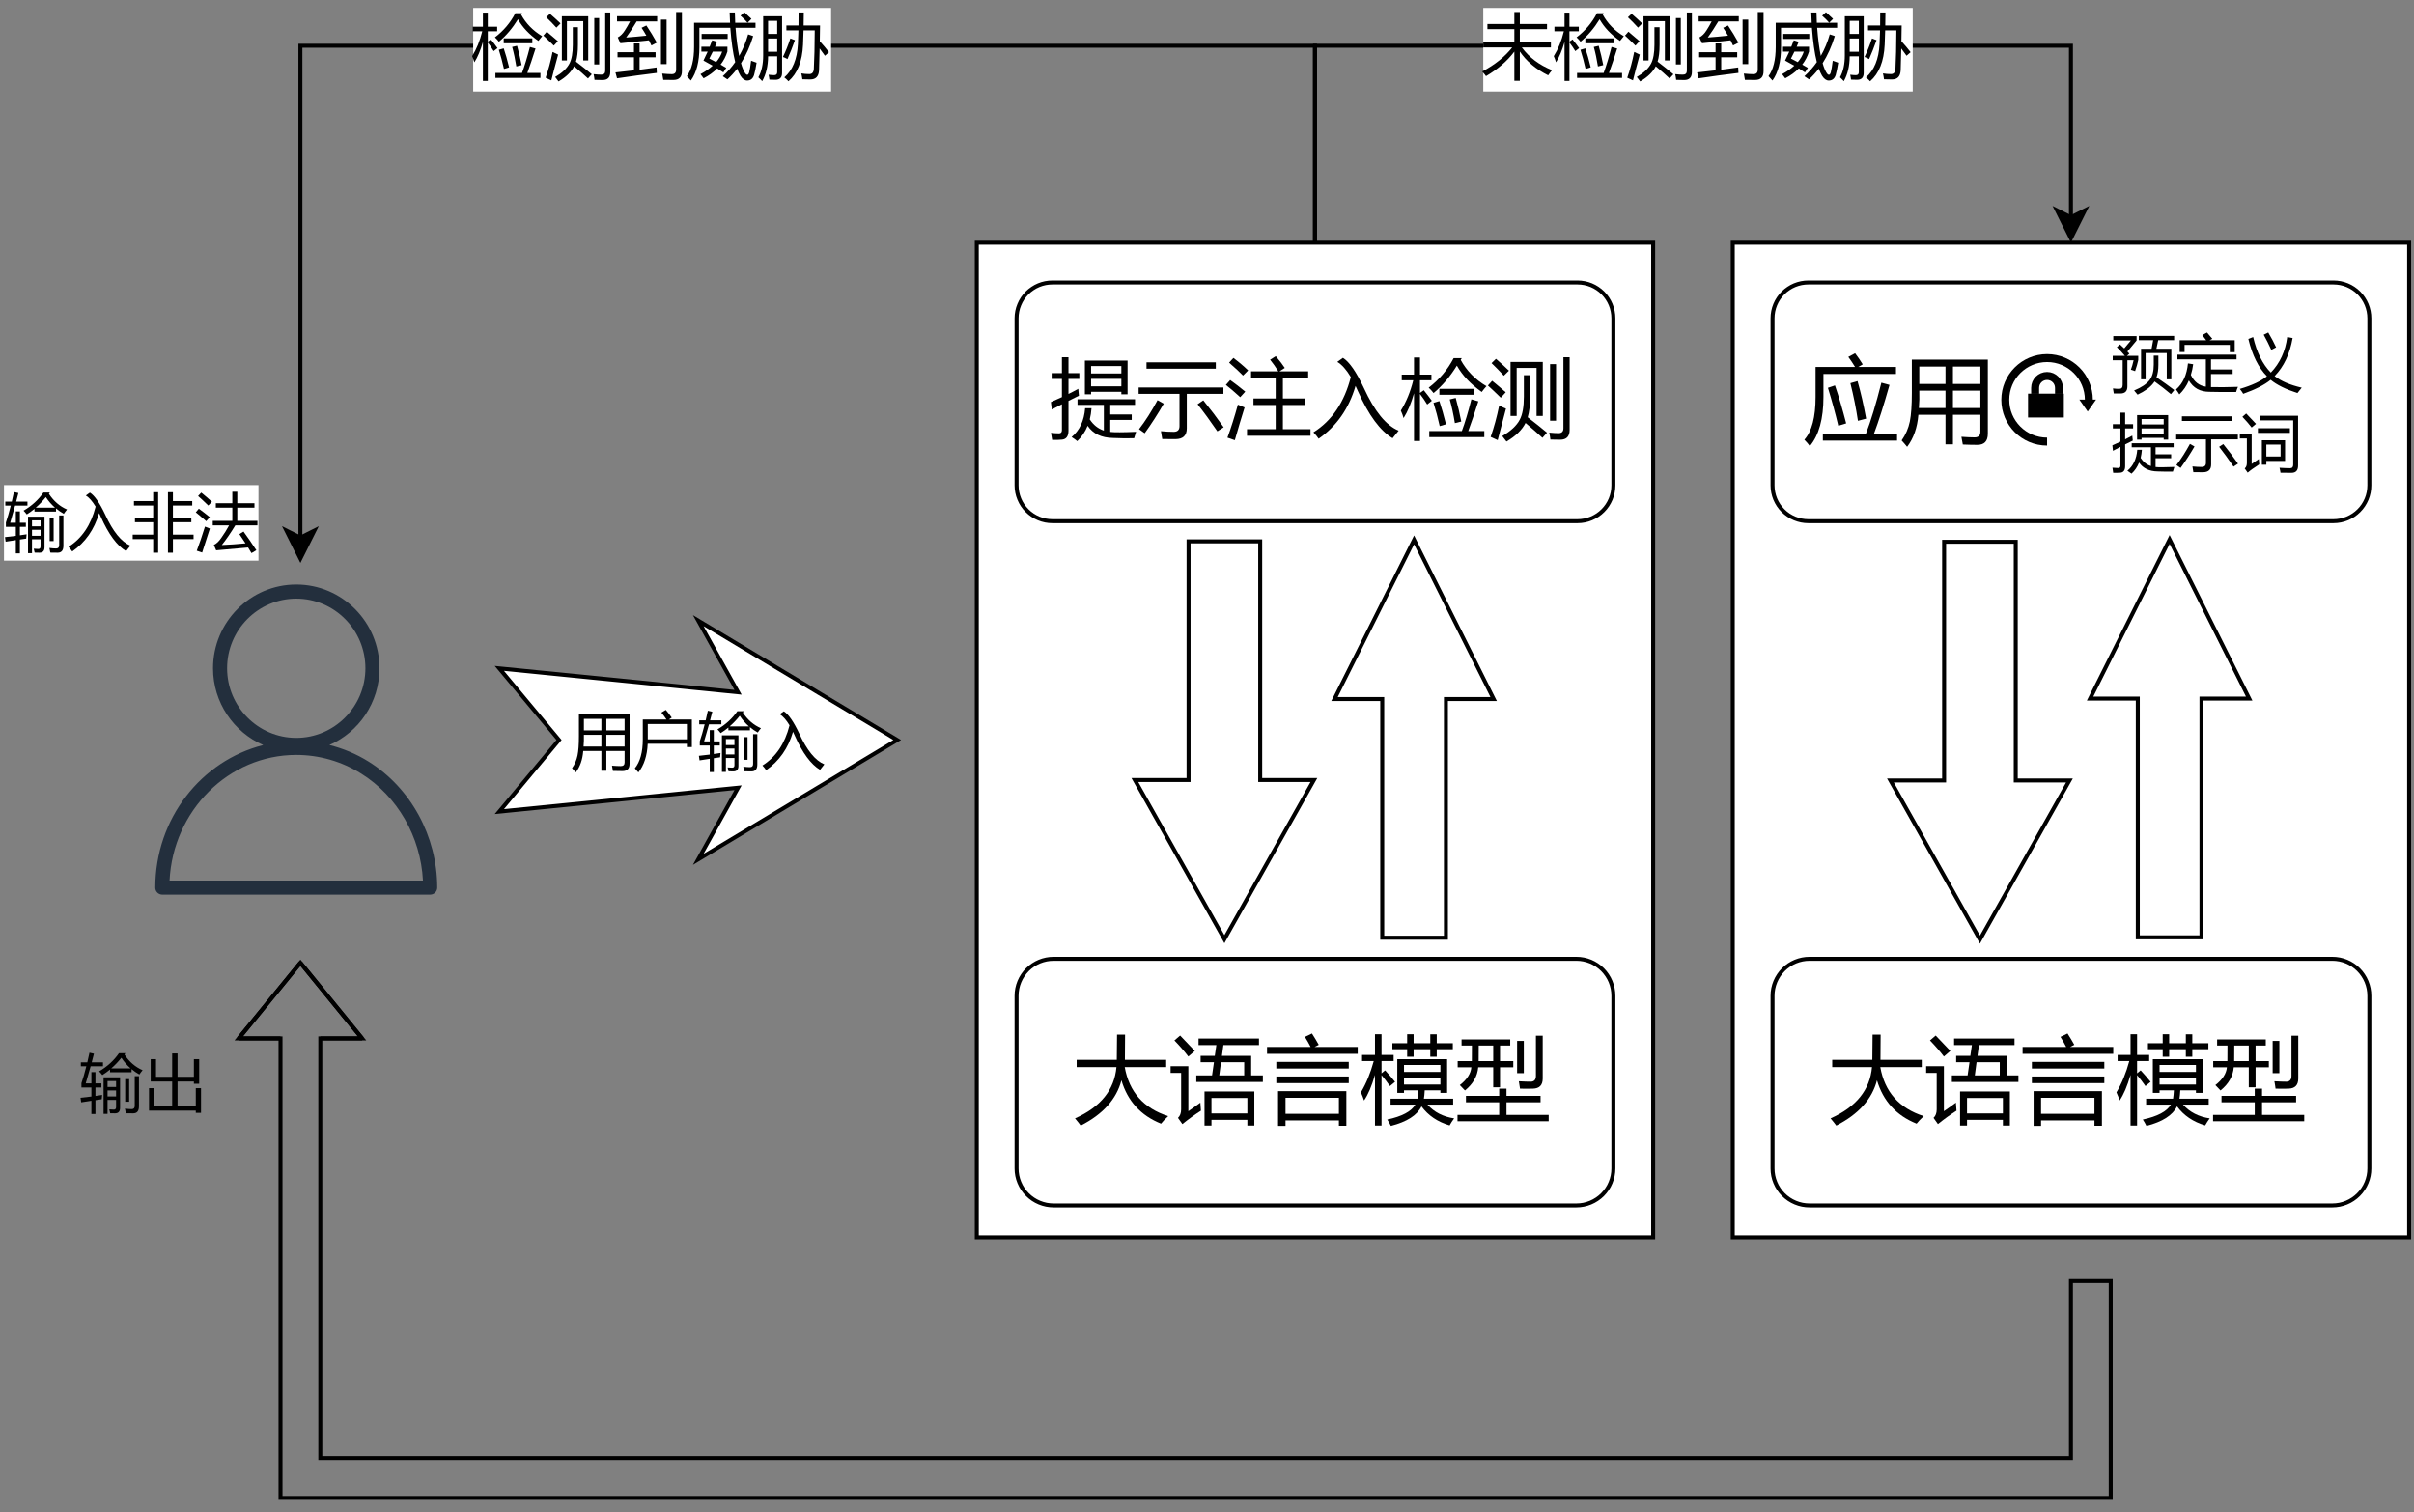 <?xml version="1.0" encoding="UTF-8" standalone="no"?>
<svg 
   width="455.04pt"
   height="285.12pt"
   viewBox="0 0 455.04 285.12"
   version="1.1"
   id="svg287"
   xmlns:xlink="http://www.w3.org/1999/xlink"
   xmlns="http://www.w3.org/2000/svg"
   xmlns:svg="http://www.w3.org/2000/svg" content="%3Cmxfile%20host%3D%22app.diagrams.net%22%20modified%3D%222023-06-14T11%3A33%3A30.717Z%22%20agent%3D%22Mozilla%2F5.0%20(Windows%20NT%2010.0%3B%20Win64%3B%20x64)%20AppleWebKit%2F537.36%20(KHTML%2C%20like%20Gecko)%20Chrome%2F114.0.0.0%20Safari%2F537.36%22%20etag%3D%22gIvW0M1xONwDSakdBRoo%22%20version%3D%2221.3.8%22%20type%3D%22google%22%3E%20%20%20%3Cdiagram%20name%3D%22threat%20detection%22%20id%3D%222YBvvXClWsGukQMizWep%22%3E%20%20%20%20%20%3CmxGraphModel%20dx%3D%22700%22%20dy%3D%22728%22%20grid%3D%221%22%20gridSize%3D%2210%22%20guides%3D%221%22%20tooltips%3D%221%22%20connect%3D%221%22%20arrows%3D%221%22%20fold%3D%221%22%20page%3D%220%22%20pageScale%3D%221%22%20pageWidth%3D%22850%22%20pageHeight%3D%221100%22%20math%3D%220%22%20shadow%3D%220%22%3E%20%20%20%20%20%20%20%3Croot%3E%20%20%20%20%20%20%20%20%20%3CmxCell%20id%3D%220%22%20%2F%3E%20%20%20%20%20%20%20%20%20%3CmxCell%20id%3D%221%22%20parent%3D%220%22%20%2F%3E%20%20%20%20%20%20%20%20%20%3CmxCell%20id%3D%22hO4_vpXfpO_fTMrxGZwV-1%22%20value%3D%22%22%20style%3D%22sketch%3D0%3BoutlineConnect%3D0%3BfontColor%3D%23232F3E%3BgradientColor%3Dnone%3BfillColor%3D%23232F3D%3BstrokeColor%3Dnone%3Bdashed%3D0%3BverticalLabelPosition%3Dbottom%3BverticalAlign%3Dtop%3Balign%3Dcenter%3Bhtml%3D1%3BfontSize%3D12%3BfontStyle%3D0%3Baspect%3Dfixed%3BpointerEvents%3D1%3Bshape%3Dmxgraph.aws4.user%3B%22%20parent%3D%221%22%20vertex%3D%221%22%3E%20%20%20%20%20%20%20%20%20%20%20%3CmxGeometry%20x%3D%22130%22%20y%3D%22255.5%22%20width%3D%2278%22%20height%3D%2278%22%20as%3D%22geometry%22%20%2F%3E%20%20%20%20%20%20%20%20%20%3C%2FmxCell%3E%20%20%20%20%20%20%20%20%20%3CmxCell%20id%3D%22hO4_vpXfpO_fTMrxGZwV-2%22%20value%3D%22%26lt%3Bspan%20style%3D%26quot%3Bfont-size%3A%2016px%3B%26quot%3B%26gt%3B%E7%94%A8%E6%88%B7%E8%BE%93%E5%85%A5%26lt%3B%2Fspan%26gt%3B%22%20style%3D%22html%3D1%3Bshadow%3D0%3Bdashed%3D0%3Balign%3Dcenter%3BverticalAlign%3Dmiddle%3Bshape%3Dmxgraph.arrows2.stylisedArrow%3Bdy%3D0.6%3Bdx%3D40%3Bnotch%3D15%3Bfeather%3D0.4%3B%22%20parent%3D%221%22%20vertex%3D%221%22%3E%20%20%20%20%20%20%20%20%20%20%20%3CmxGeometry%20x%3D%22220%22%20y%3D%22264.5%22%20width%3D%22100%22%20height%3D%2260%22%20as%3D%22geometry%22%20%2F%3E%20%20%20%20%20%20%20%20%20%3C%2FmxCell%3E%20%20%20%20%20%20%20%20%20%3CmxCell%20id%3D%22hO4_vpXfpO_fTMrxGZwV-3%22%20value%3D%22%22%20style%3D%22rounded%3D0%3BwhiteSpace%3Dwrap%3Bhtml%3D1%3B%22%20parent%3D%221%22%20vertex%3D%221%22%3E%20%20%20%20%20%20%20%20%20%20%20%3CmxGeometry%20x%3D%22530%22%20y%3D%22169.5%22%20width%3D%22170%22%20height%3D%22250%22%20as%3D%22geometry%22%20%2F%3E%20%20%20%20%20%20%20%20%20%3C%2FmxCell%3E%20%20%20%20%20%20%20%20%20%3CmxCell%20id%3D%22hO4_vpXfpO_fTMrxGZwV-4%22%20value%3D%22%26lt%3Bfont%20style%3D%26quot%3Bfont-size%3A%2024px%3B%26quot%3B%26gt%3B%E5%A4%A7%E8%AF%AD%E8%A8%80%E6%A8%A1%E5%9E%8B%26lt%3B%2Ffont%26gt%3B%22%20style%3D%22rounded%3D1%3BwhiteSpace%3Dwrap%3Bhtml%3D1%3B%22%20parent%3D%221%22%20vertex%3D%221%22%3E%20%20%20%20%20%20%20%20%20%20%20%3CmxGeometry%20x%3D%22540%22%20y%3D%22349.5%22%20width%3D%22150%22%20height%3D%2262%22%20as%3D%22geometry%22%20%2F%3E%20%20%20%20%20%20%20%20%20%3C%2FmxCell%3E%20%20%20%20%20%20%20%20%20%3CmxCell%20id%3D%22hO4_vpXfpO_fTMrxGZwV-8%22%20value%3D%22%26lt%3Bfont%20style%3D%26quot%3Bfont-size%3A%2024px%3B%26quot%3B%26gt%3B%26amp%3Bnbsp%3B%E5%BA%94%E7%94%A8%26lt%3B%2Ffont%26gt%3B%22%20style%3D%22rounded%3D1%3BwhiteSpace%3Dwrap%3Bhtml%3D1%3Balign%3Dleft%3B%22%20parent%3D%221%22%20vertex%3D%221%22%3E%20%20%20%20%20%20%20%20%20%20%20%3CmxGeometry%20x%3D%22540%22%20y%3D%22179.5%22%20width%3D%22150%22%20height%3D%2260%22%20as%3D%22geometry%22%20%2F%3E%20%20%20%20%20%20%20%20%20%3C%2FmxCell%3E%20%20%20%20%20%20%20%20%20%3CmxCell%20id%3D%22hO4_vpXfpO_fTMrxGZwV-12%22%20value%3D%22%22%20style%3D%22html%3D1%3Bshadow%3D0%3Bdashed%3D0%3Balign%3Dcenter%3BverticalAlign%3Dmiddle%3Bshape%3Dmxgraph.arrows2.arrow%3Bdy%3D0.6%3Bdx%3D40%3Bdirection%3Dnorth%3Bnotch%3D0%3B%22%20parent%3D%221%22%20vertex%3D%221%22%3E%20%20%20%20%20%20%20%20%20%20%20%3CmxGeometry%20x%3D%22620%22%20y%3D%22244.5%22%20width%3D%2240%22%20height%3D%22100%22%20as%3D%22geometry%22%20%2F%3E%20%20%20%20%20%20%20%20%20%3C%2FmxCell%3E%20%20%20%20%20%20%20%20%20%3CmxCell%20id%3D%22hO4_vpXfpO_fTMrxGZwV-13%22%20value%3D%22%22%20style%3D%22html%3D1%3Bshadow%3D0%3Bdashed%3D0%3Balign%3Dcenter%3BverticalAlign%3Dmiddle%3Bshape%3Dmxgraph.arrows2.arrow%3Bdy%3D0.6%3Bdx%3D40%3Bdirection%3Dsouth%3Bnotch%3D0%3B%22%20parent%3D%221%22%20vertex%3D%221%22%3E%20%20%20%20%20%20%20%20%20%20%20%3CmxGeometry%20x%3D%22570%22%20y%3D%22244.5%22%20width%3D%2245%22%20height%3D%22100%22%20as%3D%22geometry%22%20%2F%3E%20%20%20%20%20%20%20%20%20%3C%2FmxCell%3E%20%20%20%20%20%20%20%20%20%3CmxCell%20id%3D%22hO4_vpXfpO_fTMrxGZwV-21%22%20value%3D%22%22%20style%3D%22html%3D1%3BverticalLabelPosition%3Dbottom%3BstrokeWidth%3D2%3BstrokeColor%3D%23000000%3BfillColor%3DstrokeColor%3Bshadow%3D0%3Bdashed%3D0%3Bshape%3Dmxgraph.ios7.icons.orientation_lock%3BpointerEvents%3D1%22%20parent%3D%221%22%20vertex%3D%221%22%3E%20%20%20%20%20%20%20%20%20%20%20%3CmxGeometry%20x%3D%22599%22%20y%3D%22199%22%20width%3D%2223.1%22%20height%3D%2221%22%20as%3D%22geometry%22%20%2F%3E%20%20%20%20%20%20%20%20%20%3C%2FmxCell%3E%20%20%20%20%20%20%20%20%20%3CmxCell%20id%3D%22hO4_vpXfpO_fTMrxGZwV-22%22%20value%3D%22%26lt%3Bfont%20style%3D%26quot%3Bfont-size%3A%2016px%3B%26quot%3B%26gt%3B%E9%A2%84%E5%AE%9A%E4%B9%89%E6%8F%90%E7%A4%BA%E8%AF%8D%26lt%3B%2Ffont%26gt%3B%22%20style%3D%22text%3Bhtml%3D1%3BstrokeColor%3Dnone%3BfillColor%3Dnone%3Balign%3Dcenter%3BverticalAlign%3Dmiddle%3BwhiteSpace%3Dwrap%3Brounded%3D0%3B%22%20parent%3D%221%22%20vertex%3D%221%22%3E%20%20%20%20%20%20%20%20%20%20%20%3CmxGeometry%20x%3D%22620%22%20y%3D%22194.5%22%20width%3D%2260%22%20height%3D%2230%22%20as%3D%22geometry%22%20%2F%3E%20%20%20%20%20%20%20%20%20%3C%2FmxCell%3E%20%20%20%20%20%20%20%20%20%3CmxCell%20id%3D%22hO4_vpXfpO_fTMrxGZwV-23%22%20value%3D%22%22%20style%3D%22rounded%3D0%3BwhiteSpace%3Dwrap%3Bhtml%3D1%3B%22%20parent%3D%221%22%20vertex%3D%221%22%3E%20%20%20%20%20%20%20%20%20%20%20%3CmxGeometry%20x%3D%22340%22%20y%3D%22169.5%22%20width%3D%22170%22%20height%3D%22250%22%20as%3D%22geometry%22%20%2F%3E%20%20%20%20%20%20%20%20%20%3C%2FmxCell%3E%20%20%20%20%20%20%20%20%20%3CmxCell%20id%3D%22hO4_vpXfpO_fTMrxGZwV-24%22%20value%3D%22%26lt%3Bfont%20style%3D%26quot%3Bfont-size%3A%2024px%3B%26quot%3B%26gt%3B%E5%A4%A7%E8%AF%AD%E8%A8%80%E6%A8%A1%E5%9E%8B%26lt%3B%2Ffont%26gt%3B%22%20style%3D%22rounded%3D1%3BwhiteSpace%3Dwrap%3Bhtml%3D1%3B%22%20parent%3D%221%22%20vertex%3D%221%22%3E%20%20%20%20%20%20%20%20%20%20%20%3CmxGeometry%20x%3D%22350%22%20y%3D%22349.5%22%20width%3D%22150%22%20height%3D%2262%22%20as%3D%22geometry%22%20%2F%3E%20%20%20%20%20%20%20%20%20%3C%2FmxCell%3E%20%20%20%20%20%20%20%20%20%3CmxCell%20id%3D%22hO4_vpXfpO_fTMrxGZwV-25%22%20value%3D%22%26lt%3Bfont%20style%3D%26quot%3Bfont-size%3A%2022px%3B%26quot%3B%26gt%3B%E6%8F%90%E7%A4%BA%E6%B3%A8%E5%85%A5%E6%A3%80%E6%B5%8B%26lt%3B%2Ffont%26gt%3B%22%20style%3D%22rounded%3D1%3BwhiteSpace%3Dwrap%3Bhtml%3D1%3Balign%3Dcenter%3B%22%20parent%3D%221%22%20vertex%3D%221%22%3E%20%20%20%20%20%20%20%20%20%20%20%3CmxGeometry%20x%3D%22350%22%20y%3D%22179.5%22%20width%3D%22150%22%20height%3D%2260%22%20as%3D%22geometry%22%20%2F%3E%20%20%20%20%20%20%20%20%20%3C%2FmxCell%3E%20%20%20%20%20%20%20%20%20%3CmxCell%20id%3D%22hO4_vpXfpO_fTMrxGZwV-26%22%20value%3D%22%22%20style%3D%22html%3D1%3Bshadow%3D0%3Bdashed%3D0%3Balign%3Dcenter%3BverticalAlign%3Dmiddle%3Bshape%3Dmxgraph.arrows2.arrow%3Bdy%3D0.6%3Bdx%3D40%3Bdirection%3Dnorth%3Bnotch%3D0%3B%22%20parent%3D%221%22%20vertex%3D%221%22%3E%20%20%20%20%20%20%20%20%20%20%20%3CmxGeometry%20x%3D%22430%22%20y%3D%22244.5%22%20width%3D%2240%22%20height%3D%22100%22%20as%3D%22geometry%22%20%2F%3E%20%20%20%20%20%20%20%20%20%3C%2FmxCell%3E%20%20%20%20%20%20%20%20%20%3CmxCell%20id%3D%22hO4_vpXfpO_fTMrxGZwV-27%22%20value%3D%22%22%20style%3D%22html%3D1%3Bshadow%3D0%3Bdashed%3D0%3Balign%3Dcenter%3BverticalAlign%3Dmiddle%3Bshape%3Dmxgraph.arrows2.arrow%3Bdy%3D0.6%3Bdx%3D40%3Bdirection%3Dsouth%3Bnotch%3D0%3B%22%20parent%3D%221%22%20vertex%3D%221%22%3E%20%20%20%20%20%20%20%20%20%20%20%3CmxGeometry%20x%3D%22380%22%20y%3D%22244.5%22%20width%3D%2245%22%20height%3D%22100%22%20as%3D%22geometry%22%20%2F%3E%20%20%20%20%20%20%20%20%20%3C%2FmxCell%3E%20%20%20%20%20%20%20%20%20%3CmxCell%20id%3D%22hO4_vpXfpO_fTMrxGZwV-35%22%20value%3D%22%22%20style%3D%22endArrow%3Dclassic%3Bhtml%3D1%3Brounded%3D0%3BexitX%3D0.5%3BexitY%3D0%3BexitDx%3D0%3BexitDy%3D0%3BentryX%3D0.5%3BentryY%3D0%3BentryDx%3D0%3BentryDy%3D0%3B%22%20parent%3D%221%22%20source%3D%22hO4_vpXfpO_fTMrxGZwV-23%22%20target%3D%22hO4_vpXfpO_fTMrxGZwV-3%22%20edge%3D%221%22%3E%20%20%20%20%20%20%20%20%20%20%20%3CmxGeometry%20relative%3D%221%22%20as%3D%22geometry%22%3E%20%20%20%20%20%20%20%20%20%20%20%20%20%3CmxPoint%20x%3D%22430%22%20y%3D%22150%22%20as%3D%22sourcePoint%22%20%2F%3E%20%20%20%20%20%20%20%20%20%20%20%20%20%3CmxPoint%20x%3D%22530%22%20y%3D%22150%22%20as%3D%22targetPoint%22%20%2F%3E%20%20%20%20%20%20%20%20%20%20%20%20%20%3CArray%20as%3D%22points%22%3E%20%20%20%20%20%20%20%20%20%20%20%20%20%20%20%3CmxPoint%20x%3D%22425%22%20y%3D%22120%22%20%2F%3E%20%20%20%20%20%20%20%20%20%20%20%20%20%20%20%3CmxPoint%20x%3D%22615%22%20y%3D%22120%22%20%2F%3E%20%20%20%20%20%20%20%20%20%20%20%20%20%3C%2FArray%3E%20%20%20%20%20%20%20%20%20%20%20%3C%2FmxGeometry%3E%20%20%20%20%20%20%20%20%20%3C%2FmxCell%3E%20%20%20%20%20%20%20%20%20%3CmxCell%20id%3D%22hO4_vpXfpO_fTMrxGZwV-36%22%20value%3D%22%26lt%3Bfont%20style%3D%26quot%3Bfont-size%3A%2018px%3B%26quot%3B%26gt%3B%E6%9C%AA%E6%A3%80%E6%B5%8B%E5%88%B0%E5%A8%81%E8%83%81%26lt%3B%2Ffont%26gt%3B%22%20style%3D%22edgeLabel%3Bresizable%3D0%3Bhtml%3D1%3Balign%3Dcenter%3BverticalAlign%3Dmiddle%3B%22%20parent%3D%22hO4_vpXfpO_fTMrxGZwV-35%22%20connectable%3D%220%22%20vertex%3D%221%22%3E%20%20%20%20%20%20%20%20%20%20%20%3CmxGeometry%20relative%3D%221%22%20as%3D%22geometry%22%20%2F%3E%20%20%20%20%20%20%20%20%20%3C%2FmxCell%3E%20%20%20%20%20%20%20%20%20%3CmxCell%20id%3D%22hO4_vpXfpO_fTMrxGZwV-40%22%20value%3D%22%22%20style%3D%22endArrow%3Dclassic%3Bhtml%3D1%3Brounded%3D0%3BexitX%3D0.5%3BexitY%3D0%3BexitDx%3D0%3BexitDy%3D0%3B%22%20parent%3D%221%22%20source%3D%22hO4_vpXfpO_fTMrxGZwV-23%22%20edge%3D%221%22%3E%20%20%20%20%20%20%20%20%20%20%20%3CmxGeometry%20relative%3D%221%22%20as%3D%22geometry%22%3E%20%20%20%20%20%20%20%20%20%20%20%20%20%3CmxPoint%20x%3D%22220%22%20y%3D%2290%22%20as%3D%22sourcePoint%22%20%2F%3E%20%20%20%20%20%20%20%20%20%20%20%20%20%3CmxPoint%20x%3D%22170%22%20y%3D%22250%22%20as%3D%22targetPoint%22%20%2F%3E%20%20%20%20%20%20%20%20%20%20%20%20%20%3CArray%20as%3D%22points%22%3E%20%20%20%20%20%20%20%20%20%20%20%20%20%20%20%3CmxPoint%20x%3D%22425%22%20y%3D%22120%22%20%2F%3E%20%20%20%20%20%20%20%20%20%20%20%20%20%20%20%3CmxPoint%20x%3D%22170%22%20y%3D%22120%22%20%2F%3E%20%20%20%20%20%20%20%20%20%20%20%20%20%3C%2FArray%3E%20%20%20%20%20%20%20%20%20%20%20%3C%2FmxGeometry%3E%20%20%20%20%20%20%20%20%20%3C%2FmxCell%3E%20%20%20%20%20%20%20%20%20%3CmxCell%20id%3D%22hO4_vpXfpO_fTMrxGZwV-41%22%20value%3D%22%26lt%3Bfont%20style%3D%26quot%3Bfont-size%3A%2018px%3B%26quot%3B%26gt%3B%E6%A3%80%E6%B5%8B%E5%88%B0%E5%A8%81%E8%83%81%26lt%3B%2Ffont%26gt%3B%22%20style%3D%22edgeLabel%3Bresizable%3D0%3Bhtml%3D1%3Balign%3Dcenter%3BverticalAlign%3Dmiddle%3B%22%20parent%3D%22hO4_vpXfpO_fTMrxGZwV-40%22%20connectable%3D%220%22%20vertex%3D%221%22%3E%20%20%20%20%20%20%20%20%20%20%20%3CmxGeometry%20relative%3D%221%22%20as%3D%22geometry%22%20%2F%3E%20%20%20%20%20%20%20%20%20%3C%2FmxCell%3E%20%20%20%20%20%20%20%20%20%3CmxCell%20id%3D%22hO4_vpXfpO_fTMrxGZwV-43%22%20value%3D%22%26lt%3Bfont%20style%3D%26quot%3Bfont-size%3A%2016px%3B%26quot%3B%26gt%3B%E8%BE%93%E5%85%A5%E9%9D%9E%E6%B3%95%26lt%3B%2Ffont%26gt%3B%22%20style%3D%22edgeLabel%3Bresizable%3D0%3Bhtml%3D1%3Balign%3Dright%3BverticalAlign%3Dbottom%3B%22%20parent%3D%22hO4_vpXfpO_fTMrxGZwV-40%22%20connectable%3D%220%22%20vertex%3D%221%22%3E%20%20%20%20%20%20%20%20%20%20%20%3CmxGeometry%20x%3D%221%22%20relative%3D%221%22%20as%3D%22geometry%22%3E%20%20%20%20%20%20%20%20%20%20%20%20%20%3CmxPoint%20x%3D%22-10%22%20as%3D%22offset%22%20%2F%3E%20%20%20%20%20%20%20%20%20%20%20%3C%2FmxGeometry%3E%20%20%20%20%20%20%20%20%20%3C%2FmxCell%3E%20%20%20%20%20%20%20%20%20%3CmxCell%20id%3D%22hO4_vpXfpO_fTMrxGZwV-44%22%20value%3D%22%22%20style%3D%22shape%3DflexArrow%3BendArrow%3Dclassic%3Bhtml%3D1%3Brounded%3D0%3B%22%20parent%3D%221%22%20edge%3D%221%22%3E%20%20%20%20%20%20%20%20%20%20%20%3CmxGeometry%20width%3D%2250%22%20height%3D%2250%22%20relative%3D%221%22%20as%3D%22geometry%22%3E%20%20%20%20%20%20%20%20%20%20%20%20%20%3CmxPoint%20x%3D%22620%22%20y%3D%22430%22%20as%3D%22sourcePoint%22%20%2F%3E%20%20%20%20%20%20%20%20%20%20%20%20%20%3CmxPoint%20x%3D%22170%22%20y%3D%22350%22%20as%3D%22targetPoint%22%20%2F%3E%20%20%20%20%20%20%20%20%20%20%20%20%20%3CArray%20as%3D%22points%22%3E%20%20%20%20%20%20%20%20%20%20%20%20%20%20%20%3CmxPoint%20x%3D%22620%22%20y%3D%22480%22%20%2F%3E%20%20%20%20%20%20%20%20%20%20%20%20%20%20%20%3CmxPoint%20x%3D%22170%22%20y%3D%22480%22%20%2F%3E%20%20%20%20%20%20%20%20%20%20%20%20%20%3C%2FArray%3E%20%20%20%20%20%20%20%20%20%20%20%3C%2FmxGeometry%3E%20%20%20%20%20%20%20%20%20%3C%2FmxCell%3E%20%20%20%20%20%20%20%20%20%3CmxCell%20id%3D%22hO4_vpXfpO_fTMrxGZwV-45%22%20value%3D%22%26lt%3Bfont%20style%3D%26quot%3Bfont-size%3A%2016px%3B%26quot%3B%26gt%3B%E8%BE%93%E5%87%BA%26lt%3B%2Ffont%26gt%3B%22%20style%3D%22text%3Bhtml%3D1%3BstrokeColor%3Dnone%3BfillColor%3Dnone%3Balign%3Dcenter%3BverticalAlign%3Dmiddle%3BwhiteSpace%3Dwrap%3Brounded%3D0%3B%22%20parent%3D%221%22%20vertex%3D%221%22%3E%20%20%20%20%20%20%20%20%20%20%20%3CmxGeometry%20x%3D%22101%22%20y%3D%22365.5%22%20width%3D%2260%22%20height%3D%2230%22%20as%3D%22geometry%22%20%2F%3E%20%20%20%20%20%20%20%20%20%3C%2FmxCell%3E%20%20%20%20%20%20%20%3C%2Froot%3E%20%20%20%20%20%3C%2FmxGraphModel%3E%20%20%20%3C%2Fdiagram%3E%20%3C%2Fmxfile%3E%20">
  <rect x="0" y="0" width="455.04" height="285.12" fill="#808080" stroke="none"/>
  <defs
     id="defs119">
    <g
       id="g114">
      <g
         id="glyph-0-0">
        <path
           d="M 1.047 0 L 1.047 -8.844 L 7.312 -8.844 L 7.312 0 Z M 1.984 -0.938 L 6.375 -0.938 L 6.375 -7.906 L 1.984 -7.906 Z M 1.984 -0.938 "
           id="path2" />
      </g>
      <g
         id="glyph-0-1">
        <path
           d="M 5.797 1.375 L 5.797 -2.344 L 2.375 -2.344 C 2.25 -0.719 1.781 0.625 0.969 1.688 C 0.758 1.438 0.523 1.172 0.266 0.891 C 0.773 0.172 1.117 -0.625 1.297 -1.5 C 1.473 -2.344 1.562 -3.539 1.562 -5.094 L 1.562 -9.281 L 11.109 -9.281 L 11.109 0.047 C 11.109 0.973 10.664 1.438 9.781 1.438 C 9.25 1.438 8.645 1.426 7.969 1.406 C 7.926 1.145 7.867 0.816 7.797 0.422 C 8.473 0.473 9.023 0.5 9.453 0.5 C 9.93 0.5 10.172 0.27 10.172 -0.188 L 10.172 -2.344 L 6.734 -2.344 L 6.734 1.375 Z M 6.734 -3.188 L 10.172 -3.188 L 10.172 -5.391 L 6.734 -5.391 Z M 10.172 -8.406 L 6.734 -8.406 L 6.734 -6.234 L 10.172 -6.234 Z M 2.438 -3.188 L 5.797 -3.188 L 5.797 -5.391 L 2.5 -5.391 C 2.52 -4.629 2.5 -3.895 2.438 -3.188 Z M 2.5 -8.406 L 2.5 -6.234 L 5.797 -6.234 L 5.797 -8.406 Z M 2.5 -8.406 "
           id="path5" />
      </g>
      <g
         id="glyph-0-2">
        <path
           d="M 5.109 -9.594 L 5.953 -10.094 C 6.328 -9.645 6.695 -9.16 7.062 -8.641 L 6.5 -8.281 L 10.859 -8.281 L 10.859 -3.094 L 9.922 -3.094 L 9.922 -3.703 L 2.531 -3.703 C 2.426 -1.453 1.844 0.344 0.781 1.688 C 0.57 1.438 0.348 1.18 0.109 0.922 C 1.109 -0.297 1.609 -2.125 1.609 -4.562 L 1.609 -8.281 L 6.078 -8.281 C 5.797 -8.719 5.473 -9.156 5.109 -9.594 Z M 2.547 -7.438 L 2.547 -4.547 L 9.922 -4.547 L 9.922 -7.438 Z M 2.547 -7.438 "
           id="path8" />
      </g>
      <g
         id="glyph-0-3">
        <path
           d="M 1.172 -4.156 L 2.234 -4.156 L 2.234 -6.281 L 3 -6.281 L 3 -4.156 L 4.125 -4.156 L 4.125 -3.375 L 3 -3.375 L 3 -1.781 C 3.414 -1.832 3.836 -1.895 4.266 -1.969 C 4.223 -1.664 4.195 -1.395 4.188 -1.156 C 3.789 -1.102 3.395 -1.047 3 -0.984 L 3 1.625 L 2.234 1.625 L 2.234 -0.875 C 1.598 -0.781 0.957 -0.68 0.312 -0.578 L 0.188 -1.438 C 0.863 -1.508 1.547 -1.586 2.234 -1.672 L 2.234 -3.375 L 0.359 -3.375 L 0.359 -4.188 C 0.648 -5.02 0.957 -6.082 1.281 -7.375 L 0.25 -7.375 L 0.25 -8.125 L 1.469 -8.125 C 1.602 -8.688 1.738 -9.289 1.875 -9.938 L 2.719 -9.75 C 2.57 -9.176 2.43 -8.633 2.297 -8.125 L 4.422 -8.125 L 4.422 -7.375 L 2.094 -7.375 C 1.75 -6.113 1.441 -5.039 1.172 -4.156 Z M 5.281 1.594 L 4.531 1.594 L 4.531 -5.297 L 7.641 -5.297 L 7.641 0.469 C 7.641 1.156 7.32 1.5 6.688 1.5 C 6.445 1.5 6.145 1.492 5.781 1.484 C 5.738 1.305 5.68 1.062 5.609 0.75 C 5.922 0.781 6.207 0.797 6.469 0.797 C 6.75 0.797 6.891 0.641 6.891 0.328 L 6.891 -1.031 L 5.281 -1.031 Z M 8.656 -9.844 L 8.469 -9.594 C 9.375 -8.219 10.516 -7.234 11.891 -6.641 C 11.629 -6.328 11.426 -6.055 11.281 -5.828 C 10.75 -6.129 10.258 -6.469 9.812 -6.844 L 9.812 -6.25 L 5.75 -6.25 L 5.75 -6.766 C 5.281 -6.379 4.797 -6.031 4.297 -5.719 C 4.066 -6.02 3.863 -6.254 3.688 -6.422 C 5.238 -7.328 6.488 -8.469 7.438 -9.844 Z M 10.406 -5.516 L 11.203 -5.516 L 11.203 0.188 C 11.203 1.062 10.836 1.5 10.109 1.5 C 9.703 1.508 9.242 1.504 8.734 1.484 C 8.691 1.191 8.633 0.898 8.562 0.609 C 9.062 0.672 9.484 0.703 9.828 0.703 C 10.211 0.703 10.406 0.5 10.406 0.094 Z M 7.891 -8.984 C 7.305 -8.242 6.672 -7.578 5.984 -6.984 L 9.625 -6.984 C 8.957 -7.566 8.379 -8.234 7.891 -8.984 Z M 8.609 -4.953 L 9.359 -4.953 L 9.359 -0.688 L 8.609 -0.688 Z M 5.281 -1.688 L 6.891 -1.688 L 6.891 -2.812 L 5.281 -2.812 Z M 6.891 -4.594 L 5.281 -4.594 L 5.281 -3.469 L 6.891 -3.469 Z M 6.891 -4.594 "
           id="path11" />
      </g>
      <g
         id="glyph-0-4">
        <path
           d="M 3.438 -9.281 L 4.203 -9.828 C 5.078 -9.285 6.039 -7.898 7.094 -5.672 C 8.551 -2.484 10.133 -0.535 11.844 0.172 L 11.031 1.203 C 9.32 0.18 7.738 -1.957 6.281 -5.219 C 6.164 -5.477 6.051 -5.727 5.938 -5.969 C 5.031 -2.863 3.344 -0.453 0.875 1.266 C 0.664 0.953 0.43 0.66 0.172 0.391 C 2.703 -1.203 4.406 -3.727 5.281 -7.188 C 4.664 -8.207 4.051 -8.906 3.438 -9.281 Z M 3.438 -9.281 "
           id="path14" />
      </g>
      <g
         id="glyph-0-5">
        <path
           d="M 1 -7.266 L 1.578 -7.781 C 1.859 -7.531 2.129 -7.281 2.391 -7.031 L 3.641 -8.531 L 0.328 -8.531 L 0.328 -9.359 L 4.719 -9.359 L 4.719 -8.531 L 2.984 -6.438 C 3.109 -6.301 3.234 -6.164 3.359 -6.031 L 2.891 -5.625 L 5.031 -5.625 L 5.031 -4.828 C 4.906 -4.234 4.707 -3.539 4.438 -2.75 C 4.195 -2.832 3.93 -2.922 3.641 -3.016 C 3.828 -3.504 4 -4.098 4.156 -4.797 L 2.984 -4.797 L 2.984 0.141 C 2.984 1.023 2.547 1.469 1.672 1.469 L 0.422 1.469 C 0.379 1.188 0.328 0.867 0.266 0.516 C 0.648 0.566 1.039 0.594 1.438 0.594 C 1.875 0.594 2.094 0.344 2.094 -0.156 L 2.094 -4.797 L 0.219 -4.797 L 0.219 -5.625 L 2.516 -5.625 C 2.016 -6.227 1.508 -6.773 1 -7.266 Z M 5.562 -6.969 L 7.547 -6.969 L 7.844 -8.578 L 5.141 -8.578 L 5.141 -9.391 L 11.797 -9.391 L 11.797 -8.578 L 8.797 -8.578 L 8.453 -6.969 L 11.266 -6.969 L 11.266 -1.203 L 10.406 -1.203 L 10.406 -6.156 L 6.422 -6.156 L 6.422 -1.203 L 5.562 -1.203 Z M 7.953 -5.672 L 8.828 -5.672 L 8.828 -3.938 C 8.828 -3.02 8.707 -2.234 8.469 -1.578 C 9.695 -0.754 10.816 0.047 11.828 0.828 L 11.188 1.594 C 10.227 0.781 9.203 -0.016 8.109 -0.797 C 8.035 -0.68 7.957 -0.57 7.875 -0.469 C 7.238 0.344 6.25 1.062 4.906 1.688 C 4.656 1.363 4.438 1.102 4.25 0.906 C 5.645 0.332 6.625 -0.328 7.188 -1.078 C 7.695 -1.742 7.953 -2.711 7.953 -3.984 Z M 7.953 -5.672 "
           id="path17" />
      </g>
      <g
         id="glyph-0-6">
        <path
           d="M 0.156 0.719 C 1.445 -0.395 2.195 -2.035 2.406 -4.203 L 3.391 -4.047 C 3.297 -3.328 3.148 -2.656 2.953 -2.031 C 3.566 -0.738 4.508 0 5.781 0.188 L 5.781 -4.969 L 0.422 -4.969 L 0.422 -5.844 L 11.562 -5.844 L 11.562 -4.969 L 6.75 -4.969 L 6.75 -3.062 L 10.828 -3.062 L 10.828 -2.203 L 6.75 -2.203 L 6.75 0.266 C 8.301 0.297 9.992 0.281 11.828 0.219 C 11.691 0.52 11.578 0.844 11.484 1.188 C 9.566 1.207 7.895 1.195 6.469 1.156 C 4.707 1.156 3.41 0.441 2.578 -0.984 C 2.141 0.047 1.539 0.922 0.781 1.641 C 0.594 1.328 0.383 1.02 0.156 0.719 Z M 0.844 -8.562 L 5.844 -8.562 C 5.613 -8.895 5.367 -9.223 5.109 -9.547 L 6 -10.031 C 6.301 -9.676 6.633 -9.281 7 -8.844 L 6.469 -8.562 L 11.219 -8.562 L 11.219 -6.328 L 10.297 -6.328 L 10.297 -7.688 L 1.766 -7.688 L 1.766 -6.344 L 0.844 -6.344 Z M 0.844 -8.562 "
           id="path20" />
      </g>
      <g
         id="glyph-0-7">
        <path
           d="M 9.125 -9.172 L 10.141 -8.984 C 9.617 -5.984 8.488 -3.594 6.75 -1.812 C 7.957 -0.863 9.66 -0.133 11.859 0.375 C 11.523 0.77 11.254 1.109 11.047 1.391 C 8.828 0.672 7.145 -0.16 6 -1.109 C 4.844 -0.16 3.117 0.719 0.828 1.531 C 0.66 1.238 0.445 0.93 0.188 0.609 C 2.488 -0.066 4.191 -0.863 5.297 -1.781 C 3.703 -3.395 2.535 -5.738 1.797 -8.812 L 2.703 -9.172 C 3.379 -6.273 4.488 -4.039 6.031 -2.469 C 7.75 -4.258 8.781 -6.492 9.125 -9.172 Z M 4.688 -9.609 L 5.547 -10.031 C 6.141 -9.031 6.633 -8.098 7.031 -7.234 L 6.125 -6.75 C 5.645 -7.801 5.164 -8.754 4.688 -9.609 Z M 4.688 -9.609 "
           id="path23" />
      </g>
      <g
         id="glyph-0-8">
        <path
           d="M 4.812 -9.453 L 10.672 -9.453 L 10.672 -4.828 L 9.828 -4.828 L 9.828 -5.156 L 5.656 -5.156 L 5.656 -4.828 L 4.812 -4.828 Z M 2.984 1.047 C 4.086 0.129 4.707 -1.188 4.844 -2.906 L 5.719 -2.906 C 5.676 -2.363 5.598 -1.852 5.484 -1.375 C 5.973 -0.613 6.617 -0.102 7.422 0.156 L 7.422 -3.375 L 3.797 -3.375 L 3.797 -4.141 L 11.703 -4.141 L 11.703 -3.375 L 8.297 -3.375 L 8.297 -2.062 L 11.234 -2.062 L 11.234 -1.312 L 8.297 -1.312 L 8.297 0.344 C 8.828 0.406 10.008 0.398 11.844 0.328 C 11.82 0.367 11.727 0.66 11.562 1.203 C 10.633 1.223 9.672 1.211 8.672 1.172 C 7.098 1.148 5.938 0.594 5.188 -0.5 C 4.863 0.32 4.391 1.02 3.766 1.594 C 3.523 1.406 3.266 1.223 2.984 1.047 Z M 0.156 -3.75 C 0.656 -3.969 1.16 -4.195 1.672 -4.438 L 1.672 -6.938 L 0.25 -6.938 L 0.25 -7.734 L 1.672 -7.734 L 1.672 -9.906 L 2.562 -9.906 L 2.562 -7.734 L 4.062 -7.734 L 4.062 -6.938 L 2.562 -6.938 L 2.562 -4.875 C 3.008 -5.094 3.457 -5.328 3.906 -5.578 C 3.926 -5.266 3.957 -4.953 4 -4.641 C 3.52 -4.398 3.039 -4.16 2.562 -3.922 L 2.562 0.172 C 2.562 0.93 2.27 1.344 1.688 1.406 C 1.281 1.438 0.82 1.445 0.312 1.438 C 0.27 1.102 0.223 0.781 0.172 0.469 C 0.598 0.508 0.961 0.531 1.266 0.531 C 1.535 0.531 1.672 0.383 1.672 0.094 L 1.672 -3.453 C 1.203 -3.211 0.734 -2.969 0.266 -2.719 Z M 5.656 -5.906 L 9.828 -5.906 L 9.828 -6.938 L 5.656 -6.938 Z M 9.828 -8.703 L 5.656 -8.703 L 5.656 -7.688 L 9.828 -7.688 Z M 9.828 -8.703 "
           id="path26" />
      </g>
      <g
         id="glyph-0-9">
        <path
           d="M 0.188 -5.766 L 11.812 -5.766 L 11.812 -4.875 L 6.781 -4.875 L 6.781 -0.141 C 6.781 0.828 6.27 1.316 5.25 1.328 C 4.707 1.328 4.098 1.32 3.422 1.312 C 3.379 1 3.32 0.641 3.25 0.234 C 3.863 0.297 4.445 0.328 5 0.328 C 5.531 0.328 5.797 0.066 5.797 -0.453 L 5.797 -4.875 L 0.188 -4.875 Z M 1.266 -9.219 L 10.766 -9.219 L 10.766 -8.344 L 1.266 -8.344 Z M 8.281 -3.469 L 9.062 -3.984 C 10.02 -2.805 10.945 -1.578 11.844 -0.297 L 11 0.266 C 10.031 -1.148 9.125 -2.395 8.281 -3.469 Z M 2.781 -4.016 L 3.641 -3.531 C 2.816 -2.113 1.941 -0.766 1.016 0.516 C 0.766 0.336 0.504 0.156 0.234 -0.031 C 1.109 -1.164 1.957 -2.492 2.781 -4.016 Z M 2.781 -4.016 "
           id="path29" />
      </g>
      <g
         id="glyph-0-10">
        <path
           d="M 4.344 -4.703 L 8.719 -4.703 L 8.719 -0.812 L 5.188 -0.812 L 5.188 -0.094 L 4.344 -0.094 Z M 3.594 -6.969 L 9.625 -6.969 L 9.625 -6.094 L 3.594 -6.094 Z M 3.984 -8.453 L 3.984 -9.328 L 11.172 -9.328 L 11.172 0.062 C 11.172 0.969 10.766 1.426 9.953 1.438 C 9.254 1.438 8.555 1.43 7.859 1.422 C 7.828 1.16 7.766 0.848 7.672 0.484 C 8.422 0.535 9.086 0.562 9.672 0.562 C 10.055 0.562 10.25 0.344 10.25 -0.094 L 10.25 -8.453 Z M 3.766 -1.172 C 3.785 -0.766 3.812 -0.426 3.844 -0.156 C 2.852 0.477 2.129 1 1.672 1.406 L 1.109 0.609 C 1.379 0.398 1.516 0.051 1.516 -0.438 L 1.516 -5.047 L 0.188 -5.047 L 0.188 -5.891 L 2.422 -5.891 L 2.422 -0.234 C 2.961 -0.598 3.41 -0.91 3.766 -1.172 Z M 1.391 -9.75 C 2.234 -8.875 2.848 -8.223 3.234 -7.797 L 2.422 -7.109 C 1.922 -7.754 1.336 -8.426 0.672 -9.125 Z M 7.875 -1.641 L 7.875 -3.891 L 5.188 -3.891 L 5.188 -1.641 Z M 7.875 -1.641 "
           id="path32" />
      </g>
      <g
         id="glyph-0-11">
        <path
           d="M 6.922 -9.906 L 7.859 -9.906 L 7.859 -8.234 L 11.5 -8.234 L 11.5 -7.391 L 7.859 -7.391 L 7.859 -5.094 L 11.328 -5.094 L 11.328 -4.25 L 7.859 -4.25 L 7.859 -1.906 L 11.75 -1.906 L 11.75 -1.062 L 7.859 -1.062 L 7.859 1.5 L 6.922 1.5 Z M 0.281 -1.906 L 4.141 -1.906 L 4.141 -4.25 L 0.703 -4.25 L 0.703 -5.094 L 4.141 -5.094 L 4.141 -7.391 L 0.516 -7.391 L 0.516 -8.234 L 4.141 -8.234 L 4.141 -9.906 L 5.078 -9.906 L 5.078 1.5 L 4.141 1.5 L 4.141 -1.062 L 0.281 -1.062 Z M 0.281 -1.906 "
           id="path35" />
      </g>
      <g
         id="glyph-0-12">
        <path
           d="M 9.172 -2.484 C 9.922 -1.461 10.727 -0.289 11.594 1.031 C 11.281 1.219 10.973 1.398 10.672 1.578 C 10.453 1.211 10.238 0.859 10.031 0.516 C 7.469 0.734 5.461 0.91 4.016 1.047 L 3.578 0.031 C 4.066 -0.188 4.547 -0.645 5.016 -1.344 C 5.535 -2.07 6.016 -2.844 6.453 -3.656 L 3.375 -3.656 L 3.375 -4.5 L 7.062 -4.5 L 7.062 -6.984 L 3.953 -6.984 L 3.953 -7.828 L 7.062 -7.828 L 7.062 -9.984 L 8 -9.984 L 8 -7.828 L 11.234 -7.828 L 11.234 -6.984 L 8 -6.984 L 8 -4.5 L 11.797 -4.5 L 11.797 -3.656 L 7.625 -3.656 C 6.758 -2.227 5.91 -0.992 5.078 0.047 C 6.566 -0.016 8.055 -0.117 9.547 -0.266 C 9.141 -0.891 8.754 -1.469 8.391 -2 Z M 1.906 -3.422 C 2.188 -3.297 2.492 -3.172 2.828 -3.047 C 2.273 -1.379 1.789 0.125 1.375 1.469 L 0.359 1.125 C 0.879 -0.25 1.395 -1.766 1.906 -3.422 Z M 0.75 -6.797 C 1.332 -6.379 2.02 -5.848 2.812 -5.203 C 2.52 -4.867 2.297 -4.613 2.141 -4.438 C 1.254 -5.227 0.598 -5.785 0.172 -6.109 Z M 1.203 -9.828 C 1.828 -9.328 2.5 -8.754 3.219 -8.109 C 2.957 -7.836 2.727 -7.598 2.531 -7.391 C 1.812 -8.098 1.172 -8.695 0.609 -9.188 Z M 1.203 -9.828 "
           id="path38" />
      </g>
      <g
         id="glyph-0-13">
        <path
           d="M 9.562 -4.078 L 9.562 -4.5 L 6.484 -4.5 L 6.484 0.094 L 9.922 0.094 L 9.922 -3.25 L 10.906 -3.25 L 10.906 1.406 L 9.922 1.406 L 9.922 0.984 L 1.109 0.984 L 1.109 -3.25 L 2.094 -3.25 L 2.094 0.094 L 5.469 0.094 L 5.469 -4.5 L 1.422 -4.5 L 1.422 -8.719 L 2.422 -8.719 L 2.422 -5.391 L 5.469 -5.391 L 5.469 -9.797 L 6.484 -9.797 L 6.484 -5.391 L 9.562 -5.391 L 9.562 -8.719 L 10.562 -8.719 L 10.562 -4.078 Z M 9.562 -4.078 "
           id="path41" />
      </g>
      <g
         id="glyph-1-0">
        <path
           d="M 1.578 0 L 1.578 -13.266 L 10.953 -13.266 L 10.953 0 Z M 2.984 -1.406 L 9.562 -1.406 L 9.562 -11.859 L 2.984 -11.859 Z M 2.984 -1.406 "
           id="path44" />
      </g>
      <g
         id="glyph-1-1">
        <path
           d="M 0.25 0.953 C 5.07 -1.191 7.676 -4.414 8.062 -8.719 L 0.562 -8.719 L 0.562 -10.094 L 8.125 -10.094 C 8.156 -11.664 8.172 -13.25 8.172 -14.844 L 9.688 -14.844 C 9.688 -13.27 9.676 -11.688 9.656 -10.094 L 17.438 -10.094 L 17.438 -8.719 L 9.625 -8.719 C 10.457 -4.039 13.188 -0.957 17.812 0.531 C 17.207 1.102 16.758 1.578 16.469 1.953 C 12.656 0.422 10.164 -2.305 9 -6.234 C 8.082 -2.68 5.523 0.164 1.328 2.312 C 1.098 1.988 0.738 1.535 0.25 0.953 Z M 0.25 0.953 "
           id="path47" />
      </g>
      <g
         id="glyph-1-2">
        <path
           d="M 5.125 -7.156 L 8.094 -7.156 L 8.453 -9.641 L 5.938 -9.641 L 5.938 -10.844 L 8.609 -10.844 L 8.906 -12.875 L 5.547 -12.875 L 5.547 -14.109 L 16.938 -14.109 L 16.938 -12.875 L 10.234 -12.875 L 9.953 -10.844 L 15.469 -10.844 L 15.469 -7.156 L 17.672 -7.156 L 17.672 -5.922 L 5.125 -5.922 Z M 6.672 -4.125 L 16.062 -4.125 L 16.062 2.312 L 14.75 2.312 L 14.75 1.234 L 7.984 1.234 L 7.984 2.312 L 6.672 2.312 Z M 5.891 -2.016 C 5.922 -1.398 5.957 -0.895 6 -0.5 C 4.844 0.238 3.676 1.082 2.5 2.031 L 1.672 0.859 C 2.066 0.484 2.266 -0.047 2.266 -0.734 L 2.266 -7.625 L 0.281 -7.625 L 0.281 -8.891 L 3.625 -8.891 L 3.625 -0.406 C 4.438 -0.957 5.191 -1.492 5.891 -2.016 Z M 14.75 -2.891 L 7.984 -2.891 L 7.984 0.016 L 14.75 0.016 Z M 14.156 -9.641 L 9.781 -9.641 L 9.453 -7.156 L 14.156 -7.156 Z M 2.078 -14.672 C 3.348 -13.359 4.27 -12.391 4.844 -11.766 L 3.625 -10.719 C 2.883 -11.695 2.008 -12.707 1 -13.75 Z M 2.078 -14.672 "
           id="path50" />
      </g>
      <g
         id="glyph-1-3">
        <path
           d="M 2.547 -4.188 L 15.422 -4.188 L 15.422 2.344 L 14.016 2.344 L 14.016 1.344 L 3.953 1.344 L 3.953 2.375 L 2.547 2.375 Z M 14.016 -2.938 L 3.953 -2.938 L 3.953 0.094 L 14.016 0.094 Z M 0.469 -12.516 L 8.688 -12.516 C 8.383 -13.117 8.023 -13.754 7.609 -14.422 L 8.938 -15.062 C 9.426 -14.301 9.852 -13.586 10.219 -12.922 L 9.422 -12.516 L 17.562 -12.516 L 17.562 -11.219 L 0.469 -11.219 Z M 2.219 -6.953 L 15.875 -6.953 L 15.875 -5.703 L 2.219 -5.703 Z M 2.219 -9.703 L 15.875 -9.703 L 15.875 -8.453 L 2.219 -8.453 Z M 2.219 -9.703 "
           id="path53" />
      </g>
      <g
         id="glyph-1-4">
        <path
           d="M 5.766 -2.766 L 10.844 -2.766 C 10.914 -3.191 10.969 -3.719 11 -4.344 L 8.297 -4.344 L 8.297 -3.859 L 7.031 -3.859 L 7.031 -10.219 L 16.422 -10.219 L 16.422 -3.859 L 15.156 -3.859 L 15.156 -4.344 L 12.203 -4.344 C 12.172 -3.695 12.117 -3.172 12.047 -2.766 L 17.562 -2.766 L 17.562 -1.641 L 12.719 -1.641 C 13.988 -0.223 15.664 0.641 17.75 0.953 C 17.426 1.391 17.141 1.832 16.891 2.281 C 14.629 1.613 12.863 0.414 11.594 -1.312 C 10.758 0.375 8.836 1.602 5.828 2.375 C 5.629 1.969 5.398 1.566 5.141 1.172 C 7.898 0.586 9.664 -0.348 10.438 -1.641 L 5.766 -1.641 Z M 0.172 -3.953 C 1.18 -5.648 1.988 -7.617 2.594 -9.859 L 0.391 -9.859 L 0.391 -11.016 L 2.828 -11.016 L 2.828 -14.922 L 4.062 -14.922 L 4.062 -11.016 L 6.344 -11.016 L 6.344 -9.859 L 4.062 -9.859 L 4.062 -7.547 L 4.734 -8.109 C 5.41 -7.391 6.035 -6.664 6.609 -5.938 L 5.641 -5.141 C 5.098 -5.922 4.57 -6.609 4.062 -7.203 L 4.062 2.312 L 2.828 2.312 L 2.828 -7.25 C 2.203 -5.113 1.516 -3.504 0.766 -2.422 C 0.609 -2.922 0.41 -3.43 0.172 -3.953 Z M 13.25 -14.906 L 14.469 -14.906 L 14.469 -13.219 L 17.5 -13.219 L 17.5 -12.094 L 14.469 -12.094 L 14.469 -10.672 L 13.25 -10.672 L 13.25 -12.094 L 10.109 -12.094 L 10.109 -10.672 L 8.891 -10.672 L 8.891 -12.094 L 6.109 -12.094 L 6.109 -13.219 L 8.891 -13.219 L 8.891 -14.922 L 10.109 -14.922 L 10.109 -13.219 L 13.25 -13.219 Z M 15.156 -9.125 L 8.297 -9.125 L 8.297 -7.812 L 15.156 -7.812 Z M 8.297 -5.438 L 15.156 -5.438 L 15.156 -6.75 L 8.297 -6.75 Z M 8.297 -5.438 "
           id="path56" />
      </g>
      <g
         id="glyph-1-5">
        <path
           d="M 0.422 -9.844 L 3.094 -9.844 C 3.102 -10.094 3.109 -11.07 3.109 -12.781 L 1.156 -12.781 L 1.156 -13.938 L 10.328 -13.938 L 10.328 -12.781 L 8.406 -12.781 L 8.406 -9.844 L 10.906 -9.844 L 10.906 -8.688 L 8.406 -8.688 L 8.406 -4.906 L 7.125 -4.906 L 7.125 -8.688 L 4.297 -8.688 C 4.148 -7 3.316 -5.539 1.797 -4.312 C 1.484 -4.656 1.16 -4.992 0.828 -5.328 C 2.172 -6.367 2.895 -7.488 3 -8.688 L 0.422 -8.688 Z M 0.391 0.297 L 8.25 0.297 L 8.25 -2.078 L 1.984 -2.078 L 1.984 -3.297 L 8.25 -3.297 L 8.25 -4.656 L 9.625 -4.656 L 9.625 -3.297 L 16.047 -3.297 L 16.047 -2.078 L 9.625 -2.078 L 9.625 0.297 L 17.578 0.297 L 17.578 1.5 L 0.391 1.5 Z M 16.453 -14.641 L 16.453 -6.562 C 16.453 -5.32 15.836 -4.688 14.609 -4.656 C 13.91 -4.633 13.098 -4.633 12.172 -4.656 C 12.117 -5.102 12.047 -5.566 11.953 -6.047 C 12.941 -5.992 13.68 -5.969 14.172 -5.969 C 14.836 -5.969 15.172 -6.332 15.172 -7.062 L 15.172 -14.641 Z M 4.375 -9.844 L 7.125 -9.844 L 7.125 -12.781 L 4.391 -12.781 C 4.391 -11.363 4.383 -10.383 4.375 -9.844 Z M 11.625 -13.656 L 12.891 -13.656 L 12.891 -7.578 L 11.625 -7.578 Z M 11.625 -13.656 "
           id="path59" />
      </g>
      <g
         id="glyph-1-6">
        <path
           d="M 8.344 -14.422 L 9.625 -15.109 C 10.125 -14.461 10.602 -13.766 11.062 -13.016 L 10.219 -12.531 L 17.328 -12.531 L 17.328 -11.203 L 3.656 -11.203 L 3.656 -6.891 C 3.656 -2.742 2.801 0.348 1.094 2.391 C 0.812 2.004 0.469 1.602 0.062 1.188 C 1.469 -0.383 2.172 -3.066 2.172 -6.859 L 2.172 -12.531 L 9.609 -12.531 C 9.223 -13.176 8.801 -13.805 8.344 -14.422 Z M 3.547 0.031 L 11.672 0.031 C 12.586 -2.312 13.555 -5.508 14.578 -9.562 L 16.109 -9.141 C 15.016 -5.273 14.039 -2.219 13.188 0.031 L 17.531 0.031 L 17.531 1.359 L 3.547 1.359 Z M 4.5 -8.594 L 5.828 -9.047 C 6.555 -6.922 7.258 -4.535 7.938 -1.891 L 6.453 -1.438 C 5.91 -3.75 5.258 -6.133 4.5 -8.594 Z M 8.734 -9.469 L 10.078 -9.859 C 10.691 -7.754 11.234 -5.395 11.703 -2.781 L 10.156 -2.375 C 9.812 -4.695 9.336 -7.062 8.734 -9.469 Z M 8.734 -9.469 "
           id="path62" />
      </g>
      <g
         id="glyph-1-7">
        <path
           d="M 8.672 2.062 L 8.672 -3.516 L 3.562 -3.516 C 3.363 -1.086 2.656 0.926 1.438 2.531 C 1.133 2.145 0.789 1.742 0.406 1.328 C 1.164 0.242 1.68 -0.945 1.953 -2.25 C 2.203 -3.52 2.328 -5.312 2.328 -7.625 L 2.328 -13.906 L 16.656 -13.906 L 16.656 0.062 C 16.656 1.457 15.992 2.156 14.672 2.156 C 13.859 2.156 12.945 2.133 11.938 2.094 C 11.883 1.707 11.797 1.223 11.672 0.641 C 12.691 0.711 13.52 0.75 14.156 0.75 C 14.883 0.75 15.25 0.398 15.25 -0.297 L 15.25 -3.516 L 10.078 -3.516 L 10.078 2.062 Z M 10.078 -4.781 L 15.25 -4.781 L 15.25 -8.062 L 10.078 -8.062 Z M 15.25 -12.594 L 10.078 -12.594 L 10.078 -9.328 L 15.25 -9.328 Z M 3.656 -4.781 L 8.672 -4.781 L 8.672 -8.062 L 3.734 -8.062 C 3.773 -6.926 3.75 -5.832 3.656 -4.781 Z M 3.734 -12.594 L 3.734 -9.328 L 8.672 -9.328 L 8.672 -12.594 Z M 3.734 -12.594 "
           id="path65" />
      </g>
      <g
         id="glyph-2-0">
        <path
           d="M 2.25 0 L 2.25 -11.234 L 11.234 -11.234 L 11.234 0 Z M 2.531 -0.281 L 10.953 -0.281 L 10.953 -10.953 L 2.531 -10.953 Z M 2.531 -0.281 "
           id="path68" />
      </g>
      <g
         id="glyph-2-1" />
      <g
         id="glyph-3-0">
        <path
           d="M 1.438 0 L 1.438 -12.156 L 10.047 -12.156 L 10.047 0 Z M 2.734 -1.281 L 8.766 -1.281 L 8.766 -10.859 L 2.734 -10.859 Z M 2.734 -1.281 "
           id="path72" />
      </g>
      <g
         id="glyph-3-1">
        <path
           d="M 6.609 -12.984 L 14.656 -12.984 L 14.656 -6.625 L 13.484 -6.625 L 13.484 -7.094 L 7.781 -7.094 L 7.781 -6.625 L 6.609 -6.625 Z M 4.109 1.438 C 5.617 0.176 6.469 -1.633 6.656 -4 L 7.859 -4 C 7.805 -3.25 7.695 -2.547 7.531 -1.891 C 8.207 -0.848 9.094 -0.145 10.188 0.219 L 10.188 -4.625 L 5.219 -4.625 L 5.219 -5.688 L 16.062 -5.688 L 16.062 -4.625 L 11.391 -4.625 L 11.391 -2.828 L 15.438 -2.828 L 15.438 -1.797 L 11.391 -1.797 L 11.391 0.469 C 12.117 0.562 13.742 0.555 16.266 0.453 C 16.242 0.516 16.117 0.914 15.891 1.656 C 14.609 1.688 13.281 1.672 11.906 1.609 C 9.738 1.578 8.145 0.812 7.125 -0.688 C 6.676 0.438 6.023 1.398 5.172 2.203 C 4.848 1.93 4.492 1.676 4.109 1.438 Z M 0.203 -5.156 C 0.891 -5.457 1.582 -5.77 2.281 -6.094 L 2.281 -9.516 L 0.344 -9.516 L 0.344 -10.609 L 2.281 -10.609 L 2.281 -13.609 L 3.516 -13.609 L 3.516 -10.609 L 5.562 -10.609 L 5.562 -9.516 L 3.516 -9.516 L 3.516 -6.688 C 4.129 -6.988 4.742 -7.312 5.359 -7.656 C 5.391 -7.238 5.43 -6.805 5.484 -6.359 C 4.828 -6.035 4.172 -5.707 3.516 -5.375 L 3.516 0.234 C 3.516 1.273 3.113 1.836 2.312 1.922 C 1.758 1.973 1.133 1.988 0.438 1.969 C 0.375 1.52 0.301 1.078 0.219 0.641 C 0.812 0.703 1.316 0.734 1.734 0.734 C 2.098 0.734 2.281 0.535 2.281 0.141 L 2.281 -4.75 C 1.633 -4.414 1 -4.082 0.375 -3.75 Z M 7.781 -8.125 L 13.484 -8.125 L 13.484 -9.531 L 7.781 -9.531 Z M 13.484 -11.953 L 7.781 -11.953 L 7.781 -10.547 L 13.484 -10.547 Z M 13.484 -11.953 "
           id="path75" />
      </g>
      <g
         id="glyph-3-2">
        <path
           d="M 0.25 -7.906 L 16.234 -7.906 L 16.234 -6.703 L 9.328 -6.703 L 9.328 -0.203 C 9.328 1.141 8.625 1.816 7.219 1.828 C 6.469 1.828 5.629 1.82 4.703 1.812 C 4.641 1.375 4.555 0.879 4.453 0.328 C 5.305 0.41 6.109 0.453 6.859 0.453 C 7.586 0.453 7.953 0.094 7.953 -0.625 L 7.953 -6.703 L 0.25 -6.703 Z M 1.734 -12.656 L 14.797 -12.656 L 14.797 -11.453 L 1.734 -11.453 Z M 11.359 -4.75 L 12.438 -5.484 C 13.758 -3.859 15.039 -2.164 16.281 -0.406 L 15.094 0.359 C 13.77 -1.578 12.523 -3.281 11.359 -4.75 Z M 3.812 -5.516 L 4.984 -4.859 C 3.859 -2.898 2.66 -1.039 1.391 0.719 C 1.055 0.469 0.703 0.211 0.328 -0.047 C 1.523 -1.598 2.688 -3.422 3.812 -5.516 Z M 3.812 -5.516 "
           id="path78" />
      </g>
      <g
         id="glyph-3-3">
        <path
           d="M 4.188 -0.047 L 9.594 -0.047 L 9.594 -4.609 L 5.406 -4.609 L 5.406 -5.828 L 9.594 -5.828 L 9.594 -9.734 L 4.953 -9.734 L 4.953 -10.953 L 10.094 -10.953 C 9.594 -11.754 9.078 -12.484 8.547 -13.141 L 9.609 -13.812 C 10.328 -12.977 10.895 -12.238 11.312 -11.594 L 10.312 -10.953 L 15.719 -10.953 L 15.719 -9.734 L 10.953 -9.734 L 10.953 -5.828 L 15.125 -5.828 L 15.125 -4.609 L 10.953 -4.609 L 10.953 -0.047 L 16.156 -0.047 L 16.156 1.188 L 4.188 1.188 Z M 2.469 -4.672 C 2.906 -4.484 3.328 -4.305 3.734 -4.141 C 3.141 -2.254 2.523 -0.195 1.891 2.031 L 0.5 1.547 C 1.176 -0.285 1.832 -2.359 2.469 -4.672 Z M 1.625 -13.484 C 2.664 -12.703 3.594 -11.914 4.406 -11.125 C 4.039 -10.758 3.719 -10.438 3.438 -10.156 C 2.863 -10.758 1.988 -11.57 0.812 -12.594 Z M 1.016 -9.312 C 1.785 -8.77 2.734 -8.039 3.859 -7.125 C 3.461 -6.676 3.145 -6.328 2.906 -6.078 C 1.781 -7.109 0.879 -7.879 0.203 -8.391 Z M 1.016 -9.312 "
           id="path81" />
      </g>
      <g
         id="glyph-3-4">
        <path
           d="M 4.719 -12.734 L 5.781 -13.5 C 6.977 -12.758 8.297 -10.859 9.734 -7.797 C 11.742 -3.41 13.926 -0.734 16.281 0.234 L 15.141 1.656 C 12.797 0.258 10.625 -2.68 8.625 -7.172 C 8.469 -7.535 8.312 -7.879 8.156 -8.203 C 6.906 -3.93 4.586 -0.613 1.203 1.75 C 0.91 1.32 0.582 0.922 0.219 0.547 C 3.707 -1.648 6.055 -5.125 7.266 -9.875 C 6.422 -11.281 5.57 -12.234 4.719 -12.734 Z M 4.719 -12.734 "
           id="path84" />
      </g>
      <g
         id="glyph-3-5">
        <path
           d="M 0.203 -3.547 C 1.223 -5.18 2.004 -7.086 2.547 -9.266 L 0.375 -9.266 L 0.375 -10.328 L 2.688 -10.328 L 2.688 -13.562 L 3.812 -13.562 L 3.812 -10.328 L 5.969 -10.328 L 5.969 -9.266 L 3.812 -9.266 L 3.812 -6.875 L 4.531 -7.391 C 5.102 -6.68 5.609 -6.02 6.047 -5.406 L 5.172 -4.703 C 4.797 -5.336 4.344 -6 3.812 -6.688 L 3.812 2.172 L 2.688 2.172 L 2.688 -6.812 C 2.145 -4.906 1.488 -3.348 0.719 -2.141 C 0.594 -2.609 0.422 -3.078 0.203 -3.547 Z M 5.562 0.312 L 11.703 0.312 C 12.285 -1.25 12.883 -3.242 13.5 -5.672 L 14.812 -5.297 C 14.094 -3.035 13.457 -1.164 12.906 0.312 L 15.938 0.312 L 15.938 1.453 L 5.562 1.453 Z M 11.688 -13.438 L 11.484 -13.109 C 12.617 -11.047 14.238 -9.395 16.344 -8.156 C 16.051 -7.832 15.754 -7.469 15.453 -7.062 C 13.359 -8.539 11.797 -10.195 10.766 -12.031 C 9.492 -9.957 8.031 -8.234 6.375 -6.859 C 6.113 -7.203 5.805 -7.539 5.453 -7.875 C 7.453 -9.395 9.02 -11.25 10.156 -13.438 Z M 7.469 -7.656 L 14.062 -7.656 L 14.062 -6.531 L 7.469 -6.531 Z M 9.422 -5.656 L 10.547 -5.938 C 10.961 -4.445 11.312 -2.961 11.594 -1.484 L 10.391 -1.188 C 10.117 -2.863 9.797 -4.352 9.422 -5.656 Z M 6.359 -5.016 L 7.469 -5.344 C 7.875 -4.145 8.289 -2.688 8.719 -0.969 L 7.531 -0.625 C 7.176 -2.219 6.785 -3.68 6.359 -5.016 Z M 6.359 -5.016 "
           id="path87" />
      </g>
      <g
         id="glyph-3-6">
        <path
           d="M 2.25 -4.516 C 2.77 -4.242 3.195 -4.047 3.531 -3.922 C 2.812 -1.234 2.289 0.742 1.969 2.016 L 0.641 1.406 C 1.273 -0.383 1.812 -2.359 2.25 -4.516 Z M 1.641 -13.312 C 2.297 -12.758 3.113 -12.016 4.094 -11.078 C 3.738 -10.734 3.414 -10.414 3.125 -10.125 C 2.344 -10.988 1.57 -11.781 0.812 -12.5 Z M 0.922 -9.172 C 1.816 -8.441 2.672 -7.719 3.484 -7 C 3.203 -6.707 2.891 -6.367 2.547 -5.984 C 1.578 -6.93 0.77 -7.695 0.125 -8.281 Z M 14.359 -13.609 L 15.531 -13.609 L 15.531 0.094 C 15.531 1.32 14.938 1.938 13.75 1.938 C 13.227 1.938 12.613 1.926 11.906 1.906 C 11.863 1.508 11.789 1.07 11.688 0.594 C 12.375 0.664 12.957 0.703 13.438 0.703 C 14.051 0.703 14.359 0.395 14.359 -0.219 Z M 12.969 -1.641 L 11.844 -1.641 L 11.844 -12.312 L 12.969 -12.312 Z M 4.391 -12.719 L 10.469 -12.719 L 10.469 -2.547 L 9.297 -2.547 L 9.297 -11.594 L 5.547 -11.594 L 5.547 -2.547 L 4.391 -2.547 Z M 6.906 -10.219 L 8.078 -10.219 L 8.078 -6.219 C 8.078 -4.594 7.926 -3.285 7.625 -2.297 C 9.02 -1.223 10.234 -0.254 11.266 0.609 L 10.406 1.578 C 9.539 0.766 8.477 -0.164 7.219 -1.219 C 6.551 0.102 5.352 1.27 3.625 2.281 C 3.383 1.938 3.117 1.594 2.828 1.25 C 4.43 0.32 5.531 -0.703 6.125 -1.828 C 6.645 -2.805 6.906 -4.258 6.906 -6.188 Z M 6.906 -10.219 "
           id="path90" />
      </g>
      <g
         id="glyph-4-0">
        <path
           d="M 1.188 0 L 1.188 -9.953 L 8.234 -9.953 L 8.234 0 Z M 2.234 -1.062 L 7.172 -1.062 L 7.172 -8.906 L 2.234 -8.906 Z M 2.234 -1.062 "
           id="path93" />
      </g>
      <g
         id="glyph-4-1">
        <path
           d="M 13.344 -0.266 C 13.094 0.023 12.848 0.348 12.609 0.703 C 10.285 -0.453 8.504 -1.945 7.266 -3.781 L 7.266 1.734 L 6.234 1.734 L 6.234 -3.766 C 4.898 -1.992 3.117 -0.453 0.891 0.859 C 0.723 0.617 0.484 0.328 0.172 -0.016 C 2.555 -1.273 4.441 -2.785 5.828 -4.547 L 0.375 -4.547 L 0.375 -5.516 L 6.234 -5.516 L 6.234 -8 L 1.156 -8 L 1.156 -8.969 L 6.234 -8.969 L 6.234 -11.219 L 7.266 -11.219 L 7.266 -8.969 L 12.391 -8.969 L 12.391 -8 L 7.266 -8 L 7.266 -5.516 L 13.125 -5.516 L 13.125 -4.547 L 7.641 -4.547 C 9.047 -2.648 10.945 -1.223 13.344 -0.266 Z M 13.344 -0.266 "
           id="path96" />
      </g>
      <g
         id="glyph-4-2">
        <path
           d="M 0.172 -2.906 C 1.004 -4.238 1.641 -5.801 2.078 -7.594 L 0.297 -7.594 L 0.297 -8.453 L 2.203 -8.453 L 2.203 -11.109 L 3.125 -11.109 L 3.125 -8.453 L 4.891 -8.453 L 4.891 -7.594 L 3.125 -7.594 L 3.125 -5.641 L 3.703 -6.062 C 4.18 -5.477 4.598 -4.93 4.953 -4.422 L 4.234 -3.859 C 3.922 -4.379 3.551 -4.922 3.125 -5.484 L 3.125 1.766 L 2.203 1.766 L 2.203 -5.578 C 1.754 -4.016 1.219 -2.738 0.594 -1.75 C 0.488 -2.133 0.348 -2.52 0.172 -2.906 Z M 4.562 0.25 L 9.578 0.25 C 10.055 -1.031 10.551 -2.66 11.062 -4.641 L 12.125 -4.344 C 11.539 -2.488 11.023 -0.957 10.578 0.25 L 13.047 0.25 L 13.047 1.188 L 4.562 1.188 Z M 9.578 -11 L 9.406 -10.734 C 10.332 -9.047 11.656 -7.691 13.375 -6.672 C 13.145 -6.41 12.906 -6.113 12.656 -5.781 C 10.938 -6.988 9.656 -8.348 8.812 -9.859 C 7.77 -8.16 6.57 -6.75 5.219 -5.625 C 5.008 -5.906 4.758 -6.18 4.469 -6.453 C 6.102 -7.691 7.383 -9.207 8.312 -11 Z M 6.125 -6.266 L 11.516 -6.266 L 11.516 -5.344 L 6.125 -5.344 Z M 7.719 -4.641 L 8.641 -4.859 C 8.984 -3.641 9.27 -2.426 9.5 -1.219 L 8.5 -0.969 C 8.281 -2.344 8.02 -3.566 7.719 -4.641 Z M 5.203 -4.109 L 6.125 -4.375 C 6.457 -3.395 6.797 -2.203 7.141 -0.797 L 6.172 -0.5 C 5.879 -1.812 5.555 -3.016 5.203 -4.109 Z M 5.203 -4.109 "
           id="path99" />
      </g>
      <g
         id="glyph-4-3">
        <path
           d="M 1.844 -3.703 C 2.27 -3.484 2.617 -3.316 2.891 -3.203 C 2.297 -1.016 1.867 0.602 1.609 1.656 L 0.531 1.156 C 1.051 -0.312 1.488 -1.93 1.844 -3.703 Z M 1.344 -10.891 C 1.883 -10.441 2.551 -9.836 3.344 -9.078 C 3.051 -8.797 2.789 -8.531 2.562 -8.281 C 1.914 -9 1.281 -9.648 0.656 -10.234 Z M 0.75 -7.516 C 1.488 -6.91 2.188 -6.316 2.844 -5.734 C 2.613 -5.492 2.359 -5.211 2.078 -4.891 C 1.285 -5.68 0.629 -6.312 0.109 -6.781 Z M 11.766 -11.141 L 12.719 -11.141 L 12.719 0.078 C 12.719 1.086 12.234 1.594 11.266 1.594 C 10.836 1.594 10.332 1.582 9.75 1.562 C 9.719 1.238 9.66 0.879 9.578 0.484 C 10.141 0.547 10.617 0.578 11.016 0.578 C 11.516 0.578 11.766 0.328 11.766 -0.172 Z M 10.625 -1.344 L 9.703 -1.344 L 9.703 -10.078 L 10.625 -10.078 Z M 3.594 -10.422 L 8.562 -10.422 L 8.562 -2.094 L 7.625 -2.094 L 7.625 -9.5 L 4.547 -9.5 L 4.547 -2.094 L 3.594 -2.094 Z M 5.656 -8.359 L 6.625 -8.359 L 6.625 -5.094 C 6.625 -3.758 6.5 -2.688 6.25 -1.875 C 7.395 -1 8.391 -0.207 9.234 0.5 L 8.516 1.297 C 7.816 0.629 6.945 -0.133 5.906 -1 C 5.363 0.082 4.383 1.035 2.969 1.859 C 2.77 1.578 2.555 1.297 2.328 1.016 C 3.629 0.266 4.523 -0.57 5.016 -1.5 C 5.441 -2.301 5.656 -3.488 5.656 -5.062 Z M 5.656 -8.359 "
           id="path102" />
      </g>
      <g
         id="glyph-4-4">
        <path
           d="M 6.031 -8.688 C 6.727 -7.656 7.383 -6.578 8 -5.453 C 7.664 -5.297 7.328 -5.117 6.984 -4.922 C 6.828 -5.242 6.672 -5.566 6.516 -5.891 C 4.617 -5.703 2.82 -5.52 1.125 -5.344 L 0.641 -6.438 C 1.148 -6.707 1.594 -7.145 1.969 -7.75 C 2.301 -8.258 2.629 -8.828 2.953 -9.453 L 0.5 -9.453 L 0.5 -10.438 L 8.062 -10.438 L 8.062 -9.453 L 4.203 -9.453 C 3.547 -8.348 2.883 -7.336 2.219 -6.422 C 3.469 -6.516 4.738 -6.629 6.031 -6.766 C 5.75 -7.273 5.445 -7.77 5.125 -8.25 Z M 0.594 -3.656 L 3.688 -3.656 L 3.688 -5.297 L 4.75 -5.297 L 4.75 -3.656 L 7.766 -3.656 L 7.766 -2.688 L 4.75 -2.688 L 4.75 -0.359 C 5.781 -0.492 6.848 -0.633 7.953 -0.781 C 7.953 -0.477 7.969 -0.133 8 0.25 C 5.508 0.551 3.008 0.891 0.5 1.266 L 0.203 0.156 C 1.316 0.039 2.477 -0.086 3.688 -0.234 L 3.688 -2.688 L 0.594 -2.688 Z M 11.641 -11.219 L 12.734 -11.219 L 12.734 -0.078 C 12.734 1.023 12.203 1.578 11.141 1.578 C 10.773 1.578 10.133 1.57 9.219 1.562 C 9.164 1.195 9.098 0.801 9.016 0.375 C 9.785 0.445 10.383 0.484 10.812 0.484 C 11.363 0.492 11.641 0.207 11.641 -0.375 Z M 8.781 -9.797 L 9.844 -9.797 L 9.844 -1.406 L 8.781 -1.406 Z M 8.781 -9.797 "
           id="path105" />
      </g>
      <g
         id="glyph-4-5">
        <path
           d="M 8.234 -11.141 L 9.219 -11.141 C 9.219 -10.703 9.238 -10.055 9.281 -9.203 L 13.109 -9.203 L 13.109 -8.25 L 9.344 -8.25 C 9.508 -6.125 9.738 -4.359 10.031 -2.953 C 10.738 -4.191 11.301 -5.547 11.719 -7.016 L 12.672 -6.688 C 12.078 -4.75 11.312 -3.047 10.375 -1.578 C 10.613 -0.723 10.895 -0.066 11.219 0.391 C 11.52 0.734 11.75 0.664 11.906 0.188 C 12.031 -0.289 12.156 -1.035 12.281 -2.047 C 12.676 -1.891 13.02 -1.766 13.312 -1.672 C 13.156 -0.672 13 0.094 12.844 0.625 C 12.625 1.332 12.188 1.688 11.531 1.688 C 11.07 1.688 10.648 1.383 10.266 0.781 C 10.047 0.406 9.844 -0.035 9.656 -0.547 C 9.094 0.191 8.477 0.863 7.812 1.469 C 7.562 1.289 7.27 1.094 6.938 0.875 C 7.82 0.07 8.602 -0.812 9.281 -1.781 C 8.863 -3.438 8.555 -5.594 8.359 -8.25 L 2.531 -8.25 L 2.531 -4.562 C 2.531 -1.895 1.992 0.188 0.922 1.688 C 0.672 1.406 0.422 1.129 0.172 0.859 C 1.078 -0.367 1.531 -2.211 1.531 -4.672 L 1.531 -9.203 L 8.312 -9.203 C 8.258 -10.098 8.234 -10.742 8.234 -11.141 Z M 3.297 -2.078 C 3.566 -2.609 3.832 -3.172 4.094 -3.766 L 2.906 -3.766 L 2.906 -4.688 L 4.469 -4.688 C 4.625 -5.07 4.781 -5.473 4.938 -5.891 L 5.859 -5.609 C 5.734 -5.285 5.609 -4.977 5.484 -4.688 L 7.812 -4.688 L 7.812 -3.781 C 7.531 -2.875 7.102 -2.051 6.531 -1.312 C 6.883 -1.113 7.238 -0.91 7.594 -0.703 L 7.047 0.156 C 6.68 -0.094 6.297 -0.344 5.891 -0.594 C 5.191 0.125 4.336 0.742 3.328 1.266 C 3.086 0.93 2.891 0.672 2.734 0.484 C 3.641 -0.004 4.406 -0.535 5.031 -1.109 C 4.477 -1.43 3.898 -1.754 3.297 -2.078 Z M 2.953 -7.094 L 7.859 -7.094 L 7.859 -6.156 L 2.953 -6.156 Z M 6.828 -3.766 L 5.062 -3.766 C 4.832 -3.273 4.613 -2.836 4.406 -2.453 C 4.832 -2.234 5.258 -2.008 5.688 -1.781 C 6.219 -2.395 6.598 -3.055 6.828 -3.766 Z M 10.281 -10.531 L 11 -11.188 C 11.531 -10.719 11.977 -10.301 12.344 -9.938 L 11.609 -9.203 C 11.234 -9.648 10.789 -10.094 10.281 -10.531 Z M 10.281 -10.531 "
           id="path108" />
      </g>
      <g
         id="glyph-4-6">
        <path
           d="M 1.062 -10.422 L 4.625 -10.422 L 4.625 0.25 C 4.625 1.113 4.207 1.547 3.375 1.547 C 2.844 1.547 2.461 1.535 2.234 1.516 C 2.211 1.266 2.16 0.957 2.078 0.594 C 2.516 0.645 2.867 0.672 3.141 0.672 C 3.516 0.672 3.703 0.484 3.703 0.109 L 3.703 -2.875 L 1.984 -2.875 C 1.973 -1.039 1.602 0.52 0.875 1.812 C 0.676 1.582 0.438 1.336 0.156 1.078 C 0.758 -0.004 1.062 -1.379 1.062 -3.047 Z M 5.438 -8.688 L 7.719 -8.688 C 7.727 -9.414 7.734 -10.234 7.734 -11.141 L 8.719 -11.141 C 8.707 -10.234 8.695 -9.414 8.688 -8.688 L 11.781 -8.688 C 11.77 -7.602 11.754 -6.613 11.734 -5.719 C 12.367 -5.02 12.945 -4.332 13.469 -3.656 L 12.703 -2.984 C 12.359 -3.484 12.023 -3.941 11.703 -4.359 C 11.66 -2.578 11.625 -1.203 11.594 -0.234 C 11.531 0.91 10.984 1.484 9.953 1.484 C 9.535 1.484 9.035 1.473 8.453 1.453 C 8.398 1.047 8.332 0.676 8.25 0.344 C 8.727 0.426 9.227 0.469 9.75 0.469 C 10.281 0.469 10.566 0.148 10.609 -0.484 C 10.711 -2.359 10.77 -4.785 10.781 -7.766 L 8.672 -7.766 C 8.648 -6.641 8.617 -5.738 8.578 -5.062 C 8.43 -1.926 7.516 0.367 5.828 1.828 C 5.617 1.586 5.359 1.344 5.047 1.094 C 6.609 -0.258 7.461 -2.348 7.609 -5.172 C 7.648 -5.816 7.68 -6.68 7.703 -7.766 L 5.438 -7.766 Z M 1.984 -3.734 L 3.703 -3.734 L 3.703 -6.234 L 1.984 -6.234 Z M 3.703 -9.562 L 1.984 -9.562 L 1.984 -7.094 L 3.703 -7.094 Z M 6.188 -6.25 L 7.047 -5.922 C 6.586 -4.617 6.117 -3.43 5.641 -2.359 C 5.398 -2.504 5.113 -2.633 4.781 -2.75 C 5.281 -3.77 5.75 -4.938 6.188 -6.25 Z M 6.188 -6.25 "
           id="path111" />
      </g>
    </g>
    <clipPath
       id="clip-0">
      <path
         clip-rule="nonzero"
         d="M 43 179 L 400 179 L 400 283.344 L 43 283.344 Z M 43 179 "
         id="path116" />
    </clipPath>
  </defs>
  <path
     fill-rule="nonzero"
     fill="rgb(13.73%, 18.43%, 23.92%)"
     fill-opacity="1"
     d="M 31.961 165.996 C 32.621 152.824 43.078 142.316 55.844 142.316 C 60.16 142.316 64.391 143.531 68.078 145.832 C 74.922 150.098 79.301 157.734 79.727 165.996 Z M 42.809 125.977 C 42.809 118.734 48.656 112.852 55.844 112.852 C 63.031 112.852 68.879 118.734 68.879 125.977 C 68.879 133.211 63.031 139.102 55.844 139.102 C 48.656 139.102 42.809 133.211 42.809 125.977 Z M 69.48 143.574 C 67.18 142.137 64.684 141.094 62.09 140.449 C 67.645 138.016 71.531 132.445 71.531 125.977 C 71.531 117.273 64.496 110.188 55.844 110.188 C 47.195 110.188 40.156 117.273 40.156 125.977 C 40.156 132.453 44.062 138.027 49.621 140.457 C 37.965 143.383 29.27 154.301 29.27 167.332 C 29.27 168.066 29.863 168.656 30.598 168.656 L 81.09 168.656 C 81.824 168.656 82.418 168.066 82.418 167.332 C 82.418 157.652 77.461 148.555 69.48 143.574 Z M 69.48 143.574 "
     id="path121" />
  <path
     fill-rule="nonzero"
     fill="rgb(100%, 100%, 100%)"
     fill-opacity="1"
     stroke-width="1"
     stroke-linecap="butt"
     stroke-linejoin="miter"
     stroke="rgb(0%, 0%, 0%)"
     stroke-opacity="1"
     stroke-miterlimit="10"
     d="M 125.001 167.499 L 184.998 173.502 L 174.997 155.502 L 224.999 185.498 L 174.997 215.499 L 184.998 197.499 L 125.001 203.497 L 139.999 185.498 Z M 125.001 167.499 "
     transform="matrix(0.75, 0, 0, 0.75, 0.375, 0.375)"
     id="path123" />
  <g
     fill="#000000"
     fill-opacity="1"
     id="g133">
    <use
       xlink:href="#glyph-0-1"
       x="107.566"
       y="143.921"
       id="use125" />
    <use
       xlink:href="#glyph-0-2"
       x="119.559"
       y="143.921"
       id="use127" />
    <use
       xlink:href="#glyph-0-3"
       x="131.553"
       y="143.921"
       id="use129" />
    <use
       xlink:href="#glyph-0-4"
       x="143.546"
       y="143.921"
       id="use131" />
  </g>
  <path
     fill-rule="nonzero"
     fill="rgb(100%, 100%, 100%)"
     fill-opacity="1"
     stroke-width="1"
     stroke-linecap="butt"
     stroke-linejoin="miter"
     stroke="rgb(0%, 0%, 0%)"
     stroke-opacity="1"
     stroke-miterlimit="4"
     d="M 435 60.502 L 604.999 60.502 L 604.999 310.499 L 435 310.499 Z M 435 60.502 "
     transform="matrix(0.75, 0, 0, 0.75, 0.375, 0.375)"
     id="path135" />
  <path
     fill-rule="nonzero"
     fill="rgb(100%, 100%, 100%)"
     fill-opacity="1"
     stroke-width="1"
     stroke-linecap="butt"
     stroke-linejoin="miter"
     stroke="rgb(0%, 0%, 0%)"
     stroke-opacity="1"
     stroke-miterlimit="4"
     d="M 454.302 240.502 L 585.702 240.502 C 586.312 240.502 586.916 240.559 587.516 240.679 C 588.115 240.799 588.693 240.976 589.261 241.206 C 589.824 241.44 590.361 241.727 590.866 242.066 C 591.372 242.404 591.846 242.79 592.273 243.222 C 592.706 243.655 593.092 244.124 593.43 244.635 C 593.774 245.14 594.056 245.677 594.29 246.24 C 594.525 246.808 594.702 247.386 594.822 247.985 C 594.942 248.585 594.999 249.189 594.999 249.799 L 594.999 293.198 C 594.999 293.813 594.942 294.417 594.822 295.016 C 594.702 295.616 594.525 296.194 594.29 296.757 C 594.056 297.325 593.774 297.857 593.43 298.367 C 593.092 298.873 592.706 299.342 592.273 299.774 C 591.846 300.207 591.372 300.592 590.866 300.931 C 590.361 301.27 589.824 301.557 589.261 301.791 C 588.693 302.026 588.115 302.203 587.516 302.323 C 586.916 302.442 586.312 302.5 585.702 302.5 L 454.302 302.5 C 453.687 302.5 453.082 302.442 452.483 302.323 C 451.889 302.203 451.305 302.026 450.743 301.791 C 450.175 301.557 449.643 301.27 449.132 300.931 C 448.627 300.592 448.158 300.207 447.725 299.774 C 447.293 299.342 446.907 298.873 446.568 298.367 C 446.23 297.857 445.943 297.325 445.709 296.757 C 445.474 296.194 445.297 295.616 445.177 295.016 C 445.057 294.417 445 293.813 445 293.198 L 445 249.799 C 445 249.189 445.057 248.585 445.177 247.985 C 445.297 247.386 445.474 246.808 445.709 246.24 C 445.943 245.677 446.23 245.14 446.568 244.635 C 446.907 244.124 447.293 243.655 447.725 243.222 C 448.158 242.79 448.627 242.404 449.132 242.066 C 449.643 241.727 450.175 241.44 450.743 241.206 C 451.305 240.976 451.889 240.799 452.483 240.679 C 453.082 240.559 453.687 240.502 454.302 240.502 Z M 454.302 240.502 "
     transform="matrix(0.75, 0, 0, 0.75, 0.375, 0.375)"
     id="path137" />
  <g
     fill="#000000"
     fill-opacity="1"
     id="g149">
    <use
       xlink:href="#glyph-1-1"
       x="344.811"
       y="209.885"
       id="use139" />
    <use
       xlink:href="#glyph-1-2"
       x="362.801"
       y="209.885"
       id="use141" />
    <use
       xlink:href="#glyph-1-3"
       x="380.791"
       y="209.885"
       id="use143" />
    <use
       xlink:href="#glyph-1-4"
       x="398.781"
       y="209.885"
       id="use145" />
    <use
       xlink:href="#glyph-1-5"
       x="416.771"
       y="209.885"
       id="use147" />
  </g>
  <path
     fill-rule="nonzero"
     fill="rgb(100%, 100%, 100%)"
     fill-opacity="1"
     stroke-width="1"
     stroke-linecap="butt"
     stroke-linejoin="miter"
     stroke="rgb(0%, 0%, 0%)"
     stroke-opacity="1"
     stroke-miterlimit="4"
     d="M 454 70.503 L 585.999 70.503 C 586.593 70.503 587.177 70.56 587.755 70.675 C 588.334 70.789 588.897 70.961 589.444 71.185 C 589.991 71.409 590.507 71.691 591.002 72.019 C 591.492 72.347 591.945 72.717 592.362 73.134 C 592.784 73.556 593.154 74.01 593.482 74.5 C 593.811 74.989 594.087 75.51 594.316 76.058 C 594.54 76.6 594.712 77.162 594.827 77.746 C 594.942 78.325 594.999 78.908 594.999 79.502 L 594.999 121.499 C 594.999 122.093 594.942 122.677 594.827 123.255 C 594.712 123.834 594.54 124.397 594.316 124.944 C 594.087 125.491 593.811 126.007 593.482 126.502 C 593.154 126.992 592.784 127.445 592.362 127.862 C 591.945 128.284 591.492 128.654 591.002 128.983 C 590.507 129.311 589.991 129.587 589.444 129.816 C 588.897 130.04 588.334 130.212 587.755 130.327 C 587.177 130.442 586.593 130.499 585.999 130.499 L 454 130.499 C 453.411 130.499 452.822 130.442 452.243 130.327 C 451.665 130.212 451.102 130.04 450.555 129.816 C 450.008 129.587 449.492 129.311 449.002 128.983 C 448.507 128.654 448.054 128.284 447.637 127.862 C 447.22 127.445 446.845 126.992 446.516 126.502 C 446.188 126.007 445.912 125.491 445.683 124.944 C 445.458 124.397 445.286 123.834 445.172 123.255 C 445.057 122.677 445 122.093 445 121.499 L 445 79.502 C 445 78.908 445.057 78.325 445.172 77.746 C 445.286 77.162 445.458 76.6 445.683 76.058 C 445.912 75.51 446.188 74.989 446.516 74.5 C 446.845 74.01 447.22 73.556 447.637 73.134 C 448.054 72.717 448.507 72.347 449.002 72.019 C 449.492 71.691 450.008 71.409 450.555 71.185 C 451.102 70.961 451.665 70.789 452.243 70.675 C 452.822 70.56 453.411 70.503 454 70.503 Z M 454 70.503 "
     transform="matrix(0.75, 0, 0, 0.75, 0.375, 0.375)"
     id="path151" />
  <g
     fill="#000000"
     fill-opacity="1"
     id="g155">
    <use
       xlink:href="#glyph-2-1"
       x="335.066"
       y="81.705"
       id="use153" />
  </g>
  <g
     fill="#000000"
     fill-opacity="1"
     id="g161">
    <use
       xlink:href="#glyph-1-6"
       x="340.064"
       y="81.705"
       id="use157" />
    <use
       xlink:href="#glyph-1-7"
       x="358.054"
       y="81.705"
       id="use159" />
  </g>
  <path
     fill-rule="nonzero"
     fill="rgb(100%, 100%, 100%)"
     fill-opacity="1"
     stroke-width="1"
     stroke-linecap="butt"
     stroke-linejoin="miter"
     stroke="rgb(0%, 0%, 0%)"
     stroke-opacity="1"
     stroke-miterlimit="10"
     d="M 495.001 177.498 L 555.002 177.498 L 555.002 165.502 L 594.998 185.498 L 555.002 205.498 L 555.002 193.502 L 495.001 193.502 Z M 495.001 177.498 "
     transform="matrix(0, -0.75, 0.75, 0, 269.852, 547.949)"
     id="path163" />
  <path
     fill-rule="nonzero"
     fill="rgb(100%, 100%, 100%)"
     fill-opacity="1"
     stroke-width="1"
     stroke-linecap="butt"
     stroke-linejoin="miter"
     stroke="rgb(0%, 0%, 0%)"
     stroke-opacity="1"
     stroke-miterlimit="10"
     d="M 447.502 176.498 L 507.498 176.498 L 507.498 163.001 L 547.499 185.502 L 507.498 207.999 L 507.498 194.502 L 447.502 194.502 Z M 447.502 176.498 "
     transform="matrix(0, 0.75, -0.75, 0, 512.343, -233.497)"
     id="path165" />
  <path
     fill="none"
     stroke-width="2"
     stroke-linecap="butt"
     stroke-linejoin="miter"
     stroke="rgb(0%, 0%, 0%)"
     stroke-opacity="1"
     stroke-miterlimit="10"
     d="M 514.501 110.998 C 508.701 110.998 504.001 106.298 504.001 100.498 C 504.001 94.698 508.701 90.003 514.501 90.003 C 520.301 90.003 525.002 94.698 525.002 100.498 M 511.5 99.002 L 511.5 97.501 C 511.5 95.839 512.839 94.5 514.501 94.5 C 516.158 94.5 517.498 95.839 517.498 97.501 L 517.498 99.002 "
     transform="matrix(0.75, 0, 0, 0.75, 0, 0)"
     id="path167" />
  <path
     fill-rule="nonzero"
     fill="rgb(0%, 0%, 0%)"
     fill-opacity="1"
     d="M 391.961 75.332 L 393.535 77.582 L 395.109 75.332 Z M 391.961 75.332 "
     id="path169" />
  <path
     fill-rule="nonzero"
     fill="rgb(0%, 0%, 0%)"
     fill-opacity="1"
     d="M 382.289 74.211 L 389.035 74.211 L 389.035 78.707 L 382.289 78.707 Z M 382.289 74.211 "
     id="path171" />
  <g
     fill="#000000"
     fill-opacity="1"
     id="g179">
    <use
       xlink:href="#glyph-0-5"
       x="398.031"
       y="72.71"
       id="use173" />
    <use
       xlink:href="#glyph-0-6"
       x="410.025"
       y="72.71"
       id="use175" />
    <use
       xlink:href="#glyph-0-7"
       x="422.018"
       y="72.71"
       id="use177" />
  </g>
  <g
     fill="#000000"
     fill-opacity="1"
     id="g187">
    <use
       xlink:href="#glyph-0-8"
       x="398.031"
       y="87.702"
       id="use181" />
    <use
       xlink:href="#glyph-0-9"
       x="410.025"
       y="87.702"
       id="use183" />
    <use
       xlink:href="#glyph-0-10"
       x="422.018"
       y="87.702"
       id="use185" />
  </g>
  <path
     fill-rule="nonzero"
     fill="rgb(100%, 100%, 100%)"
     fill-opacity="1"
     stroke-width="1"
     stroke-linecap="butt"
     stroke-linejoin="miter"
     stroke="rgb(0%, 0%, 0%)"
     stroke-opacity="1"
     stroke-miterlimit="4"
     d="M 244.999 60.502 L 414.999 60.502 L 414.999 310.499 L 244.999 310.499 Z M 244.999 60.502 "
     transform="matrix(0.75, 0, 0, 0.75, 0.375, 0.375)"
     id="path189" />
  <path
     fill-rule="nonzero"
     fill="rgb(100%, 100%, 100%)"
     fill-opacity="1"
     stroke-width="1"
     stroke-linecap="butt"
     stroke-linejoin="miter"
     stroke="rgb(0%, 0%, 0%)"
     stroke-opacity="1"
     stroke-miterlimit="4"
     d="M 264.302 240.502 L 395.702 240.502 C 396.312 240.502 396.916 240.559 397.515 240.679 C 398.115 240.799 398.693 240.976 399.261 241.206 C 399.824 241.44 400.361 241.727 400.866 242.066 C 401.377 242.404 401.846 242.79 402.278 243.222 C 402.706 243.655 403.091 244.124 403.43 244.635 C 403.774 245.14 404.061 245.677 404.29 246.24 C 404.525 246.808 404.702 247.386 404.822 247.985 C 404.941 248.585 404.999 249.189 404.999 249.799 L 404.999 293.198 C 404.999 293.813 404.941 294.417 404.822 295.016 C 404.702 295.616 404.525 296.194 404.29 296.757 C 404.061 297.325 403.774 297.857 403.43 298.367 C 403.091 298.873 402.706 299.342 402.278 299.774 C 401.846 300.207 401.377 300.592 400.866 300.931 C 400.361 301.27 399.824 301.557 399.261 301.791 C 398.693 302.026 398.115 302.203 397.515 302.323 C 396.916 302.442 396.312 302.5 395.702 302.5 L 264.302 302.5 C 263.687 302.5 263.082 302.442 262.488 302.323 C 261.889 302.203 261.305 302.026 260.742 301.791 C 260.174 301.557 259.643 301.27 259.132 300.931 C 258.627 300.592 258.158 300.207 257.725 299.774 C 257.293 299.342 256.907 298.873 256.568 298.367 C 256.23 297.857 255.943 297.325 255.708 296.757 C 255.474 296.194 255.297 295.616 255.177 295.016 C 255.057 294.417 255 293.813 255 293.198 L 255 249.799 C 255 249.189 255.057 248.585 255.177 247.985 C 255.297 247.386 255.474 246.808 255.708 246.24 C 255.943 245.677 256.23 245.14 256.568 244.635 C 256.907 244.124 257.293 243.655 257.725 243.222 C 258.158 242.79 258.627 242.404 259.132 242.066 C 259.643 241.727 260.174 241.44 260.742 241.206 C 261.305 240.976 261.889 240.799 262.488 240.679 C 263.082 240.559 263.687 240.502 264.302 240.502 Z M 264.302 240.502 "
     transform="matrix(0.75, 0, 0, 0.75, 0.375, 0.375)"
     id="path191" />
  <g
     fill="#000000"
     fill-opacity="1"
     id="g203">
    <use
       xlink:href="#glyph-1-1"
       x="202.389"
       y="209.885"
       id="use193" />
    <use
       xlink:href="#glyph-1-2"
       x="220.379"
       y="209.885"
       id="use195" />
    <use
       xlink:href="#glyph-1-3"
       x="238.369"
       y="209.885"
       id="use197" />
    <use
       xlink:href="#glyph-1-4"
       x="256.359"
       y="209.885"
       id="use199" />
    <use
       xlink:href="#glyph-1-5"
       x="274.349"
       y="209.885"
       id="use201" />
  </g>
  <path
     fill-rule="nonzero"
     fill="rgb(100%, 100%, 100%)"
     fill-opacity="1"
     stroke-width="1"
     stroke-linecap="butt"
     stroke-linejoin="miter"
     stroke="rgb(0%, 0%, 0%)"
     stroke-opacity="1"
     stroke-miterlimit="4"
     d="M 263.999 70.503 L 395.999 70.503 C 396.593 70.503 397.177 70.56 397.755 70.675 C 398.334 70.789 398.896 70.961 399.444 71.185 C 399.991 71.409 400.507 71.691 401.002 72.019 C 401.492 72.347 401.945 72.717 402.362 73.134 C 402.784 73.556 403.154 74.01 403.482 74.5 C 403.811 74.989 404.087 75.51 404.316 76.058 C 404.54 76.6 404.712 77.162 404.827 77.746 C 404.941 78.325 404.999 78.908 404.999 79.502 L 404.999 121.499 C 404.999 122.093 404.941 122.677 404.827 123.255 C 404.712 123.834 404.54 124.397 404.316 124.944 C 404.087 125.491 403.811 126.007 403.482 126.502 C 403.154 126.992 402.784 127.445 402.362 127.862 C 401.945 128.284 401.492 128.654 401.002 128.983 C 400.507 129.311 399.991 129.587 399.444 129.816 C 398.896 130.04 398.334 130.212 397.755 130.327 C 397.177 130.442 396.593 130.499 395.999 130.499 L 263.999 130.499 C 263.411 130.499 262.822 130.442 262.243 130.327 C 261.665 130.212 261.102 130.04 260.555 129.816 C 260.008 129.587 259.492 129.311 259.002 128.983 C 258.507 128.654 258.053 128.284 257.637 127.862 C 257.22 127.445 256.844 126.992 256.516 126.502 C 256.188 126.007 255.912 125.491 255.688 124.944 C 255.458 124.397 255.286 123.834 255.172 123.255 C 255.057 122.677 255 122.093 255 121.499 L 255 79.502 C 255 78.908 255.057 78.325 255.172 77.746 C 255.286 77.162 255.458 76.6 255.688 76.058 C 255.912 75.51 256.188 74.989 256.516 74.5 C 256.844 74.01 257.22 73.556 257.637 73.134 C 258.053 72.717 258.507 72.347 259.002 72.019 C 259.492 71.691 260.008 71.409 260.555 71.185 C 261.102 70.961 261.665 70.789 262.243 70.675 C 262.822 70.56 263.411 70.503 263.999 70.503 Z M 263.999 70.503 "
     transform="matrix(0.75, 0, 0, 0.75, 0.375, 0.375)"
     id="path205" />
  <g
     fill="#000000"
     fill-opacity="1"
     id="g219">
    <use
       xlink:href="#glyph-3-1"
       x="197.891"
       y="80.956"
       id="use207" />
    <use
       xlink:href="#glyph-3-2"
       x="214.382"
       y="80.956"
       id="use209" />
    <use
       xlink:href="#glyph-3-3"
       x="230.873"
       y="80.956"
       id="use211" />
    <use
       xlink:href="#glyph-3-4"
       x="247.364"
       y="80.956"
       id="use213" />
    <use
       xlink:href="#glyph-3-5"
       x="263.855"
       y="80.956"
       id="use215" />
    <use
       xlink:href="#glyph-3-6"
       x="280.346"
       y="80.956"
       id="use217" />
  </g>
  <path
     fill-rule="nonzero"
     fill="rgb(100%, 100%, 100%)"
     fill-opacity="1"
     stroke-width="1"
     stroke-linecap="butt"
     stroke-linejoin="miter"
     stroke="rgb(0%, 0%, 0%)"
     stroke-opacity="1"
     stroke-miterlimit="10"
     d="M 305.001 177.498 L 365.002 177.498 L 365.002 165.502 L 404.998 185.503 L 365.002 205.498 L 365.002 193.502 L 305.001 193.502 Z M 305.001 177.498 "
     transform="matrix(0, -0.75, 0.75, 0, 127.43, 405.527)"
     id="path221" />
  <path
     fill-rule="nonzero"
     fill="rgb(100%, 100%, 100%)"
     fill-opacity="1"
     stroke-width="1"
     stroke-linecap="butt"
     stroke-linejoin="miter"
     stroke="rgb(0%, 0%, 0%)"
     stroke-opacity="1"
     stroke-miterlimit="10"
     d="M 257.502 176.498 L 317.498 176.498 L 317.498 163.001 L 357.499 185.498 L 317.498 207.999 L 317.498 194.502 L 257.502 194.502 Z M 257.502 176.498 "
     transform="matrix(0, 0.75, -0.75, 0, 369.922, -91.075)"
     id="path223" />
  <path
     fill="none"
     stroke-width="1"
     stroke-linecap="butt"
     stroke-linejoin="miter"
     stroke="rgb(0%, 0%, 0%)"
     stroke-opacity="1"
     stroke-miterlimit="10"
     d="M 329.999 60.502 L 329.999 11.001 L 519.999 11.001 L 519.999 54.129 "
     transform="matrix(0.75, 0, 0, 0.75, 0.375, 0.375)"
     id="path225" />
  <path
     fill-rule="nonzero"
     fill="rgb(0%, 0%, 0%)"
     fill-opacity="1"
     stroke-width="1"
     stroke-linecap="butt"
     stroke-linejoin="miter"
     stroke="rgb(0%, 0%, 0%)"
     stroke-opacity="1"
     stroke-miterlimit="10"
     d="M 519.999 59.382 L 516.497 52.378 L 519.999 54.129 L 523.501 52.378 Z M 519.999 59.382 "
     transform="matrix(0.75, 0, 0, 0.75, 0.375, 0.375)"
     id="path227" />
  <path
     fill-rule="nonzero"
     fill="rgb(100%, 100%, 100%)"
     fill-opacity="1"
     d="M 279.598 1.5 L 360.551 1.5 L 360.551 17.242 L 279.598 17.242 Z M 279.598 1.5 "
     id="path229" />
  <g
     fill="#000000"
     fill-opacity="1"
     id="g243">
    <use
       xlink:href="#glyph-4-1"
       x="279.222"
       y="13.493"
       id="use231" />
    <use
       xlink:href="#glyph-4-2"
       x="292.714"
       y="13.493"
       id="use233" />
    <use
       xlink:href="#glyph-4-3"
       x="306.207"
       y="13.493"
       id="use235" />
    <use
       xlink:href="#glyph-4-4"
       x="319.699"
       y="13.493"
       id="use237" />
    <use
       xlink:href="#glyph-4-5"
       x="333.192"
       y="13.493"
       id="use239" />
    <use
       xlink:href="#glyph-4-6"
       x="346.685"
       y="13.493"
       id="use241" />
  </g>
  <path
     fill="none"
     stroke-width="1"
     stroke-linecap="butt"
     stroke-linejoin="miter"
     stroke="rgb(0%, 0%, 0%)"
     stroke-opacity="1"
     stroke-miterlimit="10"
     d="M 329.999 60.502 L 329.999 11.001 L 75 11.001 L 75 134.632 "
     transform="matrix(0.75, 0, 0, 0.75, 0.375, 0.375)"
     id="path245" />
  <path
     fill-rule="nonzero"
     fill="rgb(0%, 0%, 0%)"
     fill-opacity="1"
     stroke-width="1"
     stroke-linecap="butt"
     stroke-linejoin="miter"
     stroke="rgb(0%, 0%, 0%)"
     stroke-opacity="1"
     stroke-miterlimit="10"
     d="M 75 139.879 L 71.498 132.881 L 75 134.632 L 78.502 132.881 Z M 75 139.879 "
     transform="matrix(0.75, 0, 0, 0.75, 0.375, 0.375)"
     id="path247" />
  <path
     fill-rule="nonzero"
     fill="rgb(100%, 100%, 100%)"
     fill-opacity="1"
     d="M 89.199 1.5 L 156.664 1.5 L 156.664 17.242 L 89.199 17.242 Z M 89.199 1.5 "
     id="path249" />
  <g
     fill="#000000"
     fill-opacity="1"
     id="g261">
    <use
       xlink:href="#glyph-4-2"
       x="88.826"
       y="13.493"
       id="use251" />
    <use
       xlink:href="#glyph-4-3"
       x="102.319"
       y="13.493"
       id="use253" />
    <use
       xlink:href="#glyph-4-4"
       x="115.811"
       y="13.493"
       id="use255" />
    <use
       xlink:href="#glyph-4-5"
       x="129.304"
       y="13.493"
       id="use257" />
    <use
       xlink:href="#glyph-4-6"
       x="142.797"
       y="13.493"
       id="use259" />
  </g>
  <path
     fill-rule="nonzero"
     fill="rgb(100%, 100%, 100%)"
     fill-opacity="1"
     d="M 0.75 91.449 L 48.723 91.449 L 48.723 105.691 L 0.75 105.691 Z M 0.75 91.449 "
     id="path263" />
  <g
     fill="#000000"
     fill-opacity="1"
     id="g273">
    <use
       xlink:href="#glyph-0-3"
       x="0.75"
       y="102.694"
       id="use265" />
    <use
       xlink:href="#glyph-0-4"
       x="12.743"
       y="102.694"
       id="use267" />
    <use
       xlink:href="#glyph-0-11"
       x="24.736"
       y="102.694"
       id="use269" />
    <use
       xlink:href="#glyph-0-12"
       x="36.73"
       y="102.694"
       id="use271" />
  </g>
  <g
     clip-path="url(#clip-0)"
     id="g277">
    <path
       fill="none"
       stroke-width="1"
       stroke-linecap="butt"
       stroke-linejoin="miter"
       stroke="#000000"
       stroke-opacity="1"
       stroke-miterlimit="1.42"
       d="m 519.999,321.5 h 10 v 54.499 H 70.002 V 260.498 H 59.502 L 75,241.497 90.498,260.498 H 80.003 V 365.998 H 519.999 Z m 0,0"
       transform="matrix(0.75,0,0,0.75,0.375,0.375)"
       id="path275" />
  </g>
  <path
     fill="none"
     stroke-width="1"
     stroke-linecap="butt"
     stroke-linejoin="miter"
     stroke="rgb(0%, 0%, 0%)"
     stroke-opacity="1"
     stroke-miterlimit="4"
     d="M 70.002 260.498 L 59.502 260.498 L 75 241.497 L 90.498 260.498 L 80.003 260.498 "
     transform="matrix(0.75, 0, 0, 0.75, 0.375, 0.375)"
     id="path279" />
  <g
     fill="#000000"
     fill-opacity="1"
     id="g285">
    <use
       xlink:href="#glyph-0-3"
       x="14.992"
       y="208.386"
       id="use281" />
    <use
       xlink:href="#glyph-0-13"
       x="26.985"
       y="208.386"
       id="use283" />
  </g>
</svg>
